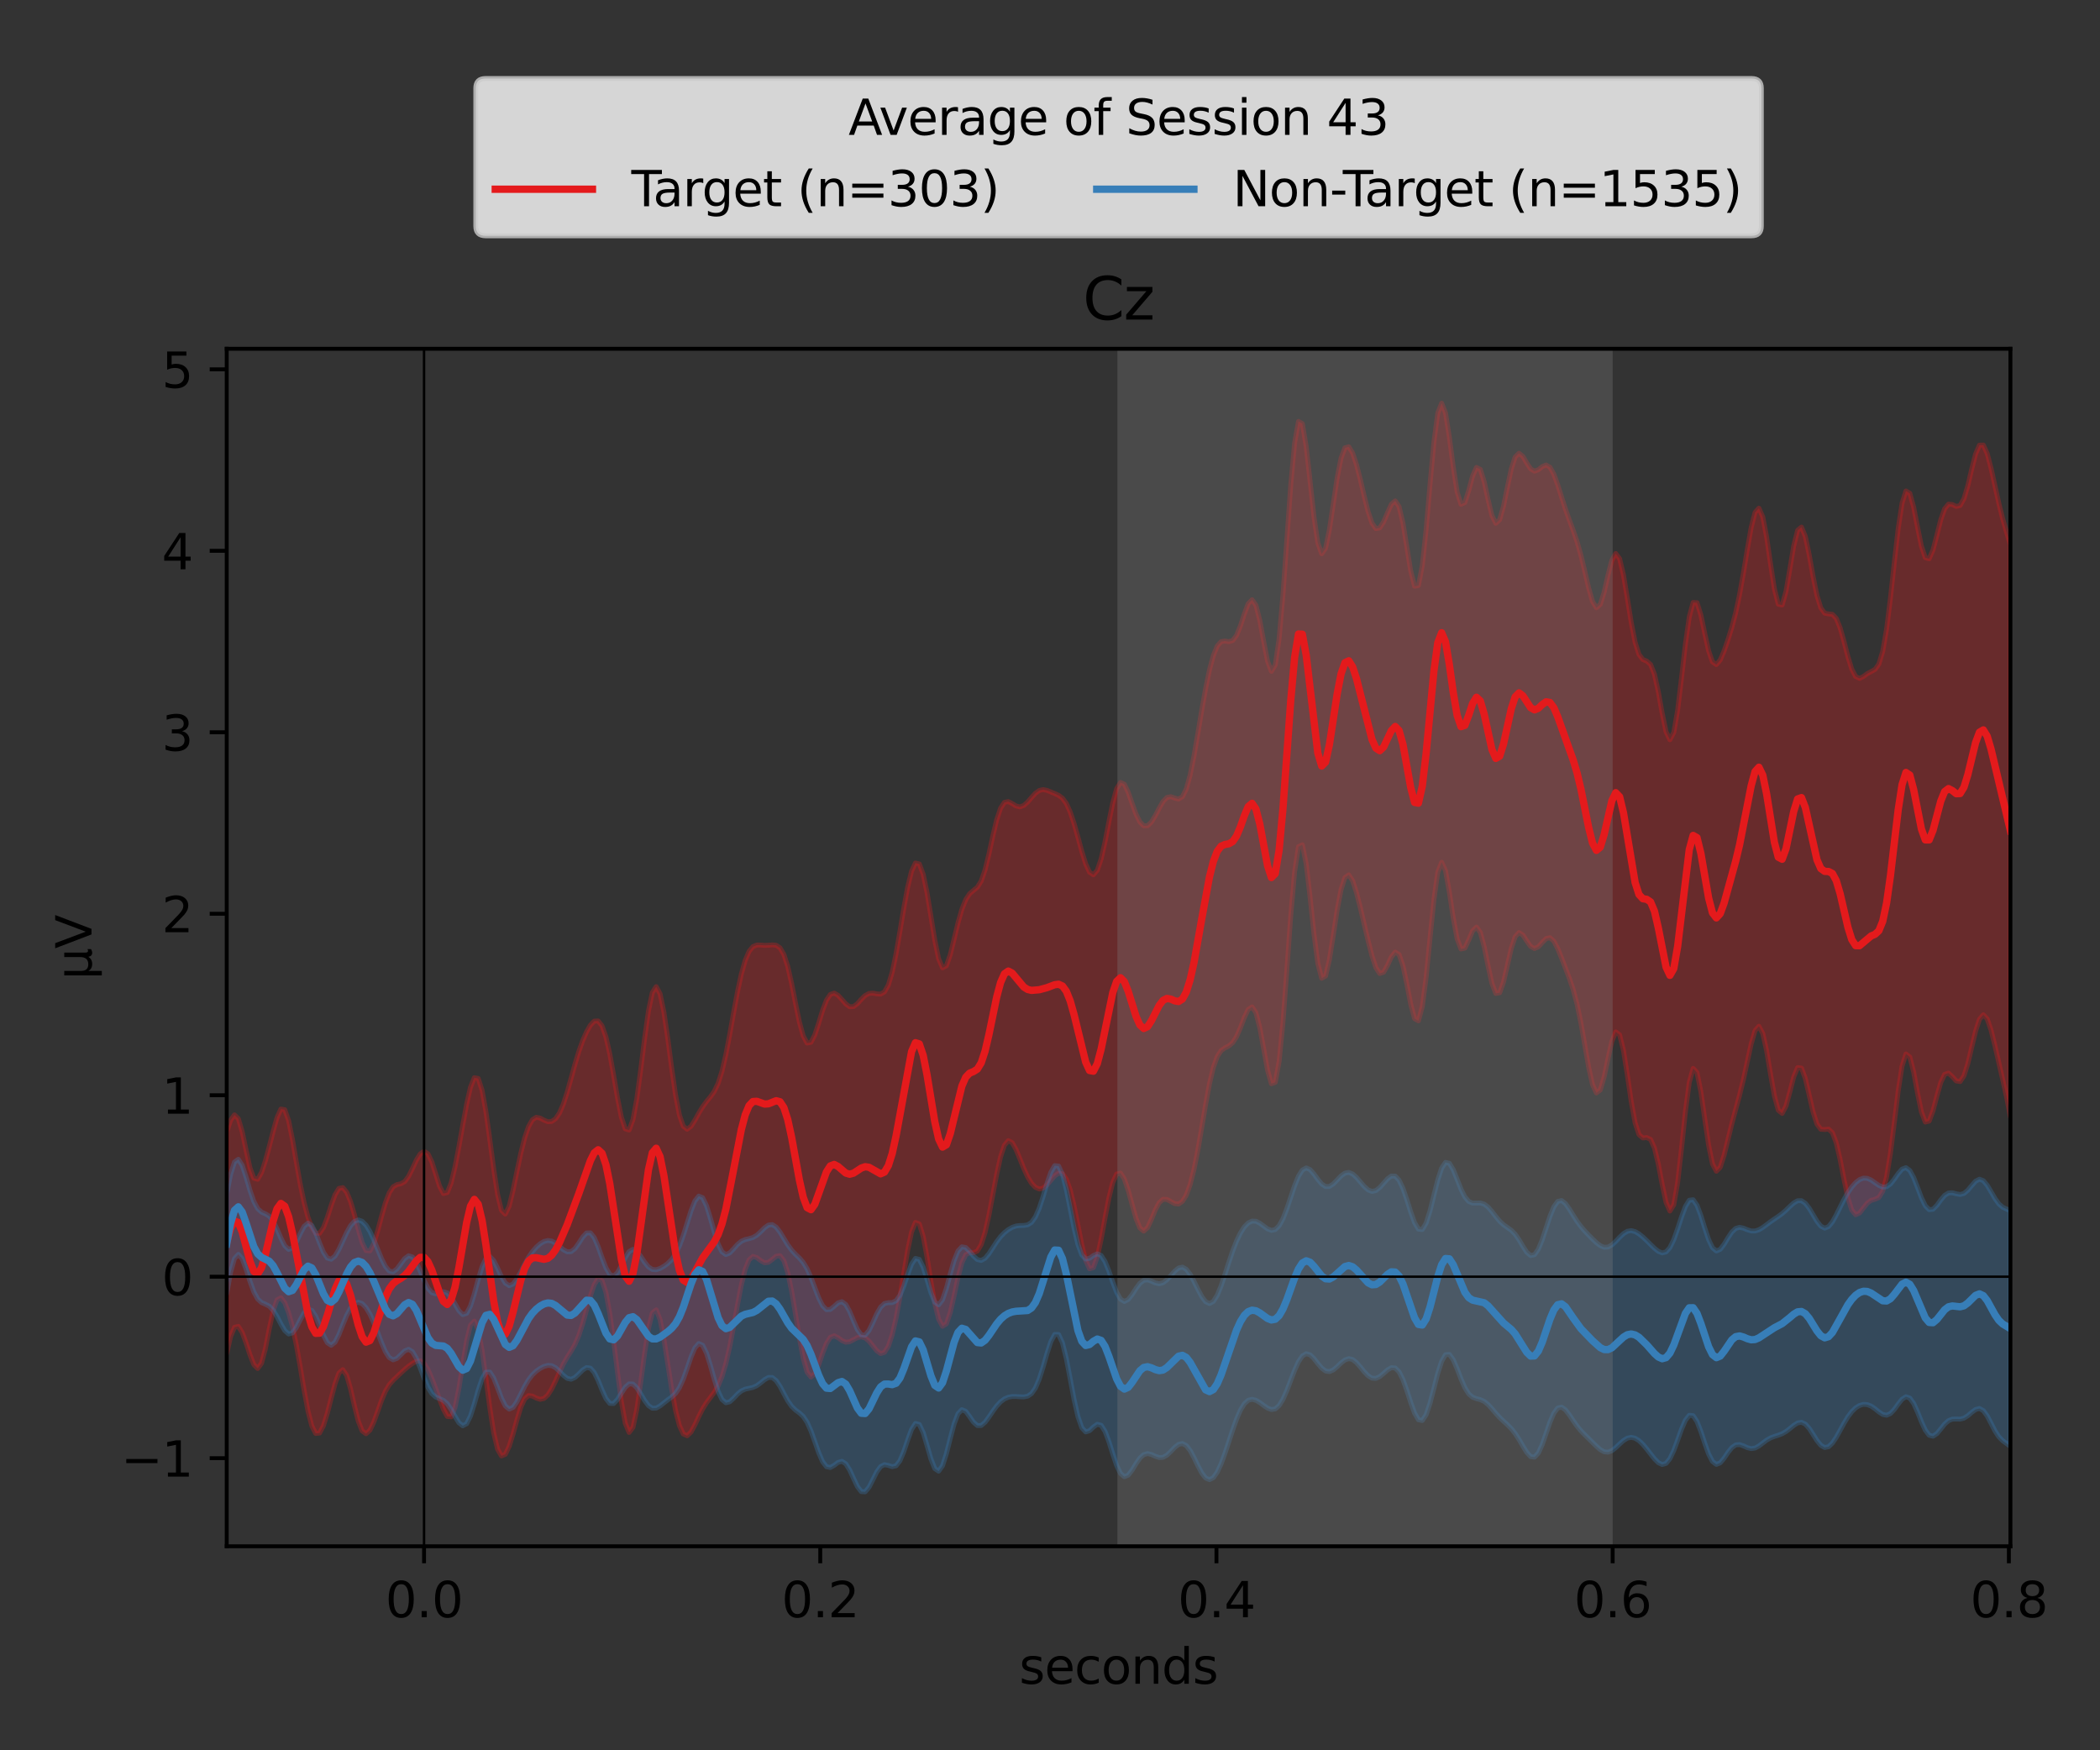 <?xml version="1.0" encoding="utf-8" standalone="no"?>
<!DOCTYPE svg PUBLIC "-//W3C//DTD SVG 1.1//EN"
  "http://www.w3.org/Graphics/SVG/1.1/DTD/svg11.dtd">
<svg xmlns:xlink="http://www.w3.org/1999/xlink" width="432pt" height="360pt" viewBox="0 0 432 360" xmlns="http://www.w3.org/2000/svg" version="1.1">
 <rect x="0" y="0" width="432" height="360" fill="#333333" stroke="none"/>
 <defs>
  <style type="text/css">*{stroke-linejoin: round; stroke-linecap: butt}</style>
 </defs>
 <g id="figure_1">
  <g id="patch_1">
   <path d="M 0 360 
L 432 360 
L 432 0 
L 0 0 
L 0 360 
z
" style="fill: none"/>
  </g>
  <g id="axes_1">
   <g id="patch_2">
    <path d="M 46.64 318.04 
L 413.57 318.04 
L 413.57 71.732 
L 46.64 71.732 
L 46.64 318.04 
z
" style="fill: none"/>
   </g>
   <g id="PolyCollection_1">
    <defs>
     <path id="m9afbe44b5c" d="M 46.64 -127.219 
L 46.64 -81.647 
L 47.436 -85.074 
L 48.232 -86.999 
L 49.028 -87.191 
L 49.824 -85.937 
L 50.62 -83.792 
L 51.416 -81.365 
L 52.212 -79.335 
L 53.008 -78.525 
L 53.804 -79.613 
L 54.599 -82.615 
L 55.395 -86.674 
L 56.191 -90.397 
L 56.987 -92.634 
L 57.783 -93.072 
L 58.579 -92.053 
L 59.375 -89.997 
L 60.171 -87.09 
L 60.967 -83.326 
L 61.763 -78.817 
L 62.559 -74.052 
L 63.355 -69.784 
L 64.151 -66.692 
L 64.947 -65.16 
L 65.743 -65.25 
L 66.539 -66.76 
L 67.335 -69.31 
L 68.131 -72.397 
L 68.926 -75.399 
L 69.722 -77.593 
L 70.518 -78.285 
L 71.314 -77.111 
L 72.11 -74.345 
L 72.906 -70.858 
L 73.702 -67.709 
L 74.498 -65.69 
L 75.294 -65.103 
L 76.09 -65.818 
L 76.886 -67.486 
L 77.682 -69.682 
L 78.478 -71.933 
L 79.274 -73.822 
L 80.07 -75.167 
L 80.866 -76.087 
L 81.662 -76.841 
L 82.458 -77.593 
L 83.253 -78.333 
L 84.049 -78.995 
L 84.845 -79.57 
L 85.641 -80.011 
L 86.437 -80.107 
L 87.233 -79.581 
L 88.029 -78.327 
L 88.825 -76.505 
L 89.621 -74.394 
L 90.417 -72.207 
L 91.213 -70.142 
L 92.009 -68.673 
L 92.805 -68.583 
L 93.601 -70.499 
L 94.397 -74.383 
L 95.193 -79.393 
L 95.989 -84.186 
L 96.785 -87.439 
L 97.58 -88.28 
L 98.376 -86.432 
L 99.172 -82.207 
L 99.968 -76.462 
L 100.764 -70.418 
L 101.56 -65.3 
L 102.356 -61.932 
L 103.152 -60.538 
L 103.948 -60.864 
L 104.744 -62.503 
L 105.54 -65.032 
L 106.336 -67.923 
L 107.132 -70.52 
L 107.928 -72.263 
L 108.724 -72.961 
L 109.52 -72.859 
L 110.316 -72.444 
L 111.112 -72.182 
L 111.907 -72.361 
L 112.703 -73.084 
L 113.499 -74.327 
L 114.295 -75.963 
L 115.091 -77.761 
L 115.887 -79.44 
L 116.683 -80.842 
L 117.479 -82.071 
L 118.275 -83.45 
L 119.071 -85.297 
L 119.867 -87.726 
L 120.663 -90.573 
L 121.459 -93.443 
L 122.255 -95.793 
L 123.051 -97.02 
L 123.847 -96.585 
L 124.643 -94.177 
L 125.439 -89.862 
L 126.234 -84.103 
L 127.03 -77.704 
L 127.826 -71.716 
L 128.622 -67.283 
L 129.418 -65.372 
L 130.214 -66.426 
L 131.01 -70.167 
L 131.806 -75.663 
L 132.602 -81.627 
L 133.398 -86.751 
L 134.194 -89.954 
L 134.99 -90.586 
L 135.786 -88.588 
L 136.582 -84.528 
L 137.378 -79.401 
L 138.174 -74.258 
L 138.97 -69.903 
L 139.766 -66.779 
L 140.561 -65.053 
L 141.357 -64.689 
L 142.153 -65.452 
L 142.949 -66.927 
L 143.745 -68.634 
L 144.541 -70.201 
L 145.337 -71.48 
L 146.133 -72.545 
L 146.929 -73.613 
L 147.725 -74.959 
L 148.521 -76.855 
L 149.317 -79.508 
L 150.113 -82.984 
L 150.909 -87.133 
L 151.705 -91.557 
L 152.501 -95.677 
L 153.297 -98.908 
L 154.093 -100.88 
L 154.888 -101.579 
L 155.684 -101.342 
L 156.48 -100.72 
L 157.276 -100.274 
L 158.072 -100.356 
L 158.868 -100.945 
L 159.664 -101.621 
L 160.46 -101.732 
L 161.256 -100.691 
L 162.052 -98.219 
L 162.848 -94.413 
L 163.644 -89.711 
L 164.44 -84.819 
L 165.236 -80.585 
L 166.032 -77.77 
L 166.828 -76.767 
L 167.624 -77.461 
L 168.42 -79.319 
L 169.215 -81.616 
L 170.011 -83.654 
L 170.807 -84.927 
L 171.603 -85.258 
L 172.399 -84.87 
L 173.195 -84.263 
L 173.991 -83.923 
L 174.787 -84.036 
L 175.583 -84.451 
L 176.379 -84.87 
L 177.175 -85.04 
L 177.971 -84.817 
L 178.767 -84.156 
L 179.563 -83.172 
L 180.359 -82.174 
L 181.155 -81.6 
L 181.951 -81.836 
L 182.747 -83.1 
L 183.542 -85.461 
L 184.338 -88.895 
L 185.134 -93.249 
L 185.93 -98.127 
L 186.726 -102.859 
L 187.522 -106.603 
L 188.318 -108.569 
L 189.114 -108.264 
L 189.91 -105.691 
L 190.706 -101.422 
L 191.502 -96.458 
L 192.298 -91.905 
L 193.094 -88.649 
L 193.89 -87.201 
L 194.686 -87.713 
L 195.482 -90.005 
L 196.278 -93.497 
L 197.074 -97.247 
L 197.869 -100.25 
L 198.665 -101.915 
L 199.461 -102.373 
L 200.257 -102.343 
L 201.053 -102.685 
L 201.849 -104.007 
L 202.645 -106.519 
L 203.441 -110.074 
L 204.237 -114.257 
L 205.033 -118.468 
L 205.829 -122.044 
L 206.625 -124.44 
L 207.421 -125.393 
L 208.217 -124.982 
L 209.013 -123.565 
L 209.809 -121.637 
L 210.605 -119.659 
L 211.401 -117.941 
L 212.196 -116.633 
L 212.992 -115.789 
L 213.788 -115.447 
L 214.584 -115.63 
L 215.38 -116.283 
L 216.176 -117.222 
L 216.972 -118.145 
L 217.768 -118.704 
L 218.564 -118.575 
L 219.36 -117.486 
L 220.156 -115.271 
L 220.952 -111.984 
L 221.748 -107.997 
L 222.544 -103.983 
L 223.34 -100.753 
L 224.136 -99.037 
L 224.932 -99.267 
L 225.728 -101.447 
L 226.523 -105.12 
L 227.319 -109.479 
L 228.115 -113.615 
L 228.911 -116.779 
L 229.707 -118.527 
L 230.503 -118.727 
L 231.299 -117.493 
L 232.095 -115.149 
L 232.891 -112.226 
L 233.687 -109.416 
L 234.483 -107.434 
L 235.279 -106.776 
L 236.075 -107.506 
L 236.871 -109.201 
L 237.667 -111.137 
L 238.463 -112.631 
L 239.259 -113.333 
L 240.055 -113.303 
L 240.851 -112.869 
L 241.646 -112.437 
L 242.442 -112.358 
L 243.238 -112.885 
L 244.034 -114.183 
L 244.83 -116.363 
L 245.626 -119.481 
L 246.422 -123.475 
L 247.218 -128.078 
L 248.014 -132.811 
L 248.81 -137.093 
L 249.606 -140.448 
L 250.402 -142.674 
L 251.198 -143.894 
L 251.994 -144.47 
L 252.79 -144.871 
L 253.586 -145.548 
L 254.382 -146.794 
L 255.178 -148.622 
L 255.973 -150.696 
L 256.769 -152.374 
L 257.565 -152.902 
L 258.361 -151.695 
L 259.157 -148.64 
L 259.953 -144.301 
L 260.749 -139.91 
L 261.545 -137.094 
L 262.341 -137.389 
L 263.137 -141.685 
L 263.933 -149.826 
L 264.729 -160.516 
L 265.525 -171.601 
L 266.321 -180.686 
L 267.117 -185.854 
L 267.913 -186.246 
L 268.709 -182.274 
L 269.505 -175.448 
L 270.3 -167.913 
L 271.096 -161.84 
L 271.892 -158.784 
L 272.688 -159.247 
L 273.484 -162.633 
L 274.28 -167.639 
L 275.076 -172.817 
L 275.872 -177.005 
L 276.668 -179.5 
L 277.464 -180.055 
L 278.26 -178.847 
L 279.056 -176.374 
L 279.852 -173.23 
L 280.648 -169.856 
L 281.444 -166.494 
L 282.24 -163.386 
L 283.036 -160.97 
L 283.832 -159.768 
L 284.627 -160.028 
L 285.423 -161.436 
L 286.219 -163.16 
L 287.015 -164.179 
L 287.811 -163.678 
L 288.607 -161.359 
L 289.403 -157.611 
L 290.199 -153.495 
L 290.995 -150.493 
L 291.791 -150.038 
L 292.587 -152.951 
L 293.383 -159.038 
L 294.179 -167.026 
L 294.975 -174.904 
L 295.771 -180.581 
L 296.567 -182.645 
L 297.363 -180.909 
L 298.159 -176.465 
L 298.954 -171.183 
L 299.75 -166.917 
L 300.546 -164.809 
L 301.342 -164.983 
L 302.138 -166.658 
L 302.934 -168.536 
L 303.73 -169.318 
L 304.526 -168.214 
L 305.322 -165.264 
L 306.118 -161.328 
L 306.914 -157.718 
L 307.71 -155.66 
L 308.506 -155.812 
L 309.302 -158.032 
L 310.098 -161.469 
L 310.894 -164.921 
L 311.69 -167.333 
L 312.486 -168.195 
L 313.281 -167.678 
L 314.077 -166.457 
L 314.873 -165.339 
L 315.669 -164.899 
L 316.465 -165.27 
L 317.261 -166.143 
L 318.057 -166.947 
L 318.853 -167.131 
L 319.649 -166.415 
L 320.445 -164.899 
L 321.241 -162.939 
L 322.037 -160.876 
L 322.833 -158.791 
L 323.629 -156.444 
L 324.425 -153.45 
L 325.221 -149.582 
L 326.017 -145.033 
L 326.813 -140.479 
L 327.608 -136.898 
L 328.404 -135.196 
L 329.2 -135.814 
L 329.996 -138.49 
L 330.792 -142.282 
L 331.588 -145.83 
L 332.384 -147.762 
L 333.18 -147.159 
L 333.976 -143.916 
L 334.772 -138.853 
L 335.568 -133.42 
L 336.364 -129.075 
L 337.16 -126.635 
L 337.956 -125.943 
L 338.752 -126.028 
L 339.548 -125.641 
L 340.344 -123.87 
L 341.14 -120.558 
L 341.935 -116.393 
L 342.731 -112.682 
L 343.527 -110.917 
L 344.323 -112.21 
L 345.119 -116.792 
L 345.915 -123.774 
L 346.711 -131.344 
L 347.507 -137.381 
L 348.303 -140.251 
L 349.099 -139.39 
L 349.895 -135.437 
L 350.691 -129.875 
L 351.487 -124.45 
L 352.283 -120.604 
L 353.079 -119.099 
L 353.875 -119.911 
L 354.671 -122.385 
L 355.467 -125.605 
L 356.262 -128.835 
L 357.058 -131.812 
L 357.854 -134.739 
L 358.65 -137.981 
L 359.446 -141.635 
L 360.242 -145.275 
L 361.038 -148.022 
L 361.834 -148.921 
L 362.63 -147.441 
L 363.426 -143.823 
L 364.222 -139.073 
L 365.018 -134.596 
L 365.814 -131.667 
L 366.61 -130.989 
L 367.406 -132.501 
L 368.202 -135.424 
L 368.998 -138.499 
L 369.794 -140.416 
L 370.589 -140.316 
L 371.385 -138.162 
L 372.181 -134.742 
L 372.977 -131.274 
L 373.773 -128.805 
L 374.569 -127.73 
L 375.365 -127.68 
L 376.161 -127.763 
L 376.957 -127.031 
L 377.753 -124.909 
L 378.549 -121.461 
L 379.345 -117.369 
L 380.141 -113.631 
L 380.937 -111.108 
L 381.733 -110.149 
L 382.529 -110.5 
L 383.325 -111.516 
L 384.121 -112.518 
L 384.916 -113.11 
L 385.712 -113.336 
L 386.508 -113.693 
L 387.304 -114.974 
L 388.1 -117.925 
L 388.896 -122.812 
L 389.692 -129.121 
L 390.488 -135.612 
L 391.284 -140.733 
L 392.08 -143.22 
L 392.876 -142.615 
L 393.672 -139.47 
L 394.468 -135.149 
L 395.264 -131.295 
L 396.06 -129.214 
L 396.856 -129.418 
L 397.652 -131.536 
L 398.448 -134.572 
L 399.243 -137.359 
L 400.039 -139.021 
L 400.835 -139.287 
L 401.631 -138.552 
L 402.427 -137.666 
L 403.223 -137.537 
L 404.019 -138.728 
L 404.815 -141.244 
L 405.611 -144.575 
L 406.407 -147.901 
L 407.203 -150.353 
L 407.999 -151.275 
L 408.795 -150.439 
L 409.591 -148.112 
L 410.387 -144.906 
L 411.183 -141.434 
L 411.979 -137.979 
L 412.775 -134.392 
L 413.57 -130.29 
L 413.57 -247.99 
L 413.57 -247.99 
L 412.775 -250.555 
L 411.979 -253.306 
L 411.183 -256.504 
L 410.387 -260.094 
L 409.591 -263.702 
L 408.795 -266.719 
L 407.999 -268.467 
L 407.203 -268.445 
L 406.407 -266.613 
L 405.611 -263.514 
L 404.815 -260.124 
L 404.019 -257.436 
L 403.223 -256.028 
L 402.427 -255.835 
L 401.631 -256.226 
L 400.835 -256.313 
L 400.039 -255.352 
L 399.243 -253.092 
L 398.448 -249.95 
L 397.652 -246.897 
L 396.856 -245.074 
L 396.06 -245.294 
L 395.264 -247.677 
L 394.468 -251.554 
L 393.672 -255.664 
L 392.876 -258.548 
L 392.08 -259.015 
L 391.284 -256.511 
L 390.488 -251.297 
L 389.692 -244.346 
L 388.896 -237.02 
L 388.1 -230.629 
L 387.304 -226.036 
L 386.508 -223.42 
L 385.712 -222.304 
L 384.916 -221.871 
L 384.121 -221.444 
L 383.325 -220.855 
L 382.529 -220.466 
L 381.733 -220.85 
L 380.937 -222.374 
L 380.141 -224.946 
L 379.345 -228.025 
L 378.549 -230.856 
L 377.753 -232.801 
L 376.957 -233.642 
L 376.161 -233.732 
L 375.365 -233.877 
L 374.569 -234.968 
L 373.773 -237.532 
L 372.977 -241.437 
L 372.181 -245.882 
L 371.385 -249.661 
L 370.589 -251.586 
L 369.794 -250.921 
L 368.998 -247.732 
L 368.202 -242.994 
L 367.406 -238.354 
L 366.61 -235.554 
L 365.814 -235.724 
L 365.018 -238.902 
L 364.222 -244.046 
L 363.426 -249.509 
L 362.63 -253.677 
L 361.834 -255.475 
L 361.038 -254.605 
L 360.242 -251.489 
L 359.446 -247.013 
L 358.65 -242.164 
L 357.854 -237.704 
L 357.058 -233.987 
L 356.262 -230.972 
L 355.467 -228.407 
L 354.671 -226.118 
L 353.875 -224.255 
L 353.079 -223.307 
L 352.283 -223.853 
L 351.487 -226.137 
L 350.691 -229.73 
L 349.895 -233.514 
L 349.099 -236.04 
L 348.303 -236.083 
L 347.507 -233.118 
L 346.711 -227.54 
L 345.915 -220.578 
L 345.119 -213.954 
L 344.323 -209.354 
L 343.527 -207.85 
L 342.731 -209.495 
L 341.935 -213.313 
L 341.14 -217.737 
L 340.344 -221.314 
L 339.548 -223.331 
L 338.752 -224.029 
L 337.956 -224.351 
L 337.16 -225.399 
L 336.364 -227.914 
L 335.568 -231.969 
L 334.772 -236.939 
L 333.976 -241.719 
L 333.18 -245.084 
L 332.384 -246.158 
L 331.588 -244.795 
L 330.792 -241.71 
L 329.996 -238.215 
L 329.2 -235.679 
L 328.404 -234.991 
L 327.608 -236.293 
L 326.813 -239.068 
L 326.017 -242.483 
L 325.221 -245.787 
L 324.425 -248.587 
L 323.629 -250.907 
L 322.833 -253.038 
L 322.037 -255.289 
L 321.241 -257.764 
L 320.445 -260.286 
L 319.649 -262.465 
L 318.853 -263.892 
L 318.057 -264.36 
L 317.261 -264.022 
L 316.465 -263.384 
L 315.669 -263.085 
L 314.873 -263.56 
L 314.077 -264.762 
L 313.281 -266.119 
L 312.486 -266.778 
L 311.69 -266.001 
L 310.894 -263.545 
L 310.098 -259.846 
L 309.302 -255.943 
L 308.506 -253.113 
L 307.71 -252.36 
L 306.914 -253.952 
L 306.118 -257.246 
L 305.322 -260.909 
L 304.526 -263.452 
L 303.73 -263.864 
L 302.934 -262.088 
L 302.138 -259.115 
L 301.342 -256.63 
L 300.546 -256.273 
L 299.75 -258.865 
L 298.954 -263.978 
L 298.159 -270.069 
L 297.363 -275.06 
L 296.567 -277.072 
L 295.771 -275.035 
L 294.975 -269.048 
L 294.179 -260.395 
L 293.383 -251.181 
L 292.587 -243.676 
L 291.791 -239.565 
L 290.995 -239.422 
L 290.199 -242.601 
L 289.403 -247.551 
L 288.607 -252.434 
L 287.811 -255.787 
L 287.015 -256.979 
L 286.219 -256.278 
L 285.423 -254.521 
L 284.627 -252.656 
L 283.832 -251.422 
L 283.036 -251.274 
L 282.24 -252.409 
L 281.444 -254.751 
L 280.648 -257.917 
L 279.852 -261.327 
L 279.056 -264.431 
L 278.26 -266.815 
L 277.464 -268.115 
L 276.668 -267.893 
L 275.872 -265.764 
L 275.076 -261.726 
L 274.28 -256.425 
L 273.484 -251.102 
L 272.688 -247.236 
L 271.892 -246.095 
L 271.096 -248.337 
L 270.3 -253.724 
L 269.505 -261.014 
L 268.709 -268.157 
L 267.913 -272.858 
L 267.117 -273.329 
L 266.321 -268.893 
L 265.525 -260.21 
L 264.729 -249.056 
L 263.933 -237.789 
L 263.137 -228.669 
L 262.341 -223.23 
L 261.545 -221.911 
L 260.749 -224.028 
L 259.953 -228.11 
L 259.157 -232.423 
L 258.361 -235.524 
L 257.565 -236.648 
L 256.769 -235.826 
L 255.973 -233.724 
L 255.178 -231.282 
L 254.382 -229.32 
L 253.586 -228.256 
L 252.79 -228.021 
L 251.994 -228.151 
L 251.198 -228.027 
L 250.402 -227.127 
L 249.606 -225.19 
L 248.81 -222.221 
L 248.014 -218.385 
L 247.218 -213.929 
L 246.422 -209.176 
L 245.626 -204.564 
L 244.83 -200.599 
L 244.034 -197.72 
L 243.238 -196.122 
L 242.442 -195.653 
L 241.646 -195.855 
L 240.851 -196.133 
L 240.055 -195.976 
L 239.259 -195.152 
L 238.463 -193.783 
L 237.667 -192.236 
L 236.871 -190.927 
L 236.075 -190.167 
L 235.279 -190.144 
L 234.483 -190.952 
L 233.687 -192.566 
L 232.891 -194.758 
L 232.095 -197.034 
L 231.299 -198.698 
L 230.503 -199.07 
L 229.707 -197.763 
L 228.911 -194.872 
L 228.115 -190.963 
L 227.319 -186.856 
L 226.523 -183.345 
L 225.728 -180.993 
L 224.932 -180.075 
L 224.136 -180.598 
L 223.34 -182.337 
L 222.544 -184.896 
L 221.748 -187.806 
L 220.952 -190.624 
L 220.156 -193.003 
L 219.36 -194.744 
L 218.564 -195.826 
L 217.768 -196.415 
L 216.972 -196.776 
L 216.176 -197.11 
L 215.38 -197.433 
L 214.584 -197.593 
L 213.788 -197.412 
L 212.992 -196.83 
L 212.196 -195.958 
L 211.401 -195.032 
L 210.605 -194.323 
L 209.809 -194.037 
L 209.013 -194.226 
L 208.217 -194.722 
L 207.421 -195.137 
L 206.625 -194.963 
L 205.829 -193.763 
L 205.033 -191.377 
L 204.237 -188.041 
L 203.441 -184.363 
L 202.645 -181.095 
L 201.849 -178.789 
L 201.053 -177.514 
L 200.257 -176.853 
L 199.461 -176.175 
L 198.665 -174.96 
L 197.869 -172.962 
L 197.074 -170.186 
L 196.278 -166.885 
L 195.482 -163.642 
L 194.686 -161.355 
L 193.89 -160.926 
L 193.094 -162.794 
L 192.298 -166.651 
L 191.502 -171.566 
L 190.706 -176.401 
L 189.91 -180.188 
L 189.114 -182.306 
L 188.318 -182.496 
L 187.522 -180.812 
L 186.726 -177.564 
L 185.93 -173.248 
L 185.134 -168.466 
L 184.338 -163.867 
L 183.542 -160.047 
L 182.747 -157.403 
L 181.951 -155.989 
L 181.155 -155.529 
L 180.359 -155.58 
L 179.563 -155.727 
L 178.767 -155.667 
L 177.971 -155.238 
L 177.175 -154.455 
L 176.379 -153.562 
L 175.583 -152.953 
L 174.787 -152.932 
L 173.991 -153.512 
L 173.195 -154.424 
L 172.399 -155.287 
L 171.603 -155.736 
L 170.807 -155.46 
L 170.011 -154.26 
L 169.215 -152.172 
L 168.42 -149.582 
L 167.624 -147.157 
L 166.828 -145.611 
L 166.032 -145.465 
L 165.236 -146.922 
L 164.44 -149.826 
L 163.644 -153.677 
L 162.848 -157.726 
L 162.052 -161.218 
L 161.256 -163.678 
L 160.46 -165.046 
L 159.664 -165.582 
L 158.868 -165.654 
L 158.072 -165.581 
L 157.276 -165.559 
L 156.48 -165.623 
L 155.684 -165.629 
L 154.888 -165.295 
L 154.093 -164.315 
L 153.297 -162.461 
L 152.501 -159.65 
L 151.705 -155.968 
L 150.909 -151.685 
L 150.113 -147.226 
L 149.317 -143.083 
L 148.521 -139.667 
L 147.725 -137.172 
L 146.929 -135.514 
L 146.133 -134.392 
L 145.337 -133.434 
L 144.541 -132.35 
L 143.745 -131.037 
L 142.949 -129.6 
L 142.153 -128.343 
L 141.357 -127.736 
L 140.561 -128.349 
L 139.766 -130.662 
L 138.97 -134.797 
L 138.174 -140.331 
L 137.378 -146.362 
L 136.582 -151.788 
L 135.786 -155.601 
L 134.99 -157.07 
L 134.194 -155.846 
L 133.398 -152.062 
L 132.602 -146.397 
L 131.806 -139.976 
L 131.01 -134.064 
L 130.214 -129.716 
L 129.418 -127.571 
L 128.622 -127.818 
L 127.826 -130.224 
L 127.03 -134.188 
L 126.234 -138.835 
L 125.439 -143.252 
L 124.643 -146.748 
L 123.847 -149.001 
L 123.051 -150.012 
L 122.255 -149.974 
L 121.459 -149.145 
L 120.663 -147.76 
L 119.867 -145.946 
L 119.071 -143.721 
L 118.275 -141.095 
L 117.479 -138.207 
L 116.683 -135.359 
L 115.887 -132.906 
L 115.091 -131.076 
L 114.295 -129.906 
L 113.499 -129.334 
L 112.703 -129.281 
L 111.907 -129.605 
L 111.112 -130.037 
L 110.316 -130.191 
L 109.52 -129.684 
L 108.724 -128.279 
L 107.928 -125.939 
L 107.132 -122.783 
L 106.336 -119.048 
L 105.54 -115.173 
L 104.744 -111.921 
L 103.948 -110.282 
L 103.152 -111.052 
L 102.356 -114.359 
L 101.56 -119.57 
L 100.764 -125.608 
L 99.968 -131.324 
L 99.172 -135.744 
L 98.376 -138.184 
L 97.58 -138.341 
L 96.785 -136.378 
L 95.989 -132.875 
L 95.193 -128.576 
L 94.397 -124.119 
L 93.601 -119.996 
L 92.805 -116.683 
L 92.009 -114.713 
L 91.213 -114.514 
L 90.417 -116.038 
L 89.621 -118.564 
L 88.825 -121.048 
L 88.029 -122.692 
L 87.233 -123.199 
L 86.437 -122.66 
L 85.641 -121.349 
L 84.845 -119.648 
L 84.049 -118.039 
L 83.253 -116.961 
L 82.458 -116.519 
L 81.662 -116.357 
L 80.866 -115.888 
L 80.07 -114.661 
L 79.274 -112.561 
L 78.478 -109.793 
L 77.682 -106.804 
L 76.886 -104.213 
L 76.09 -102.71 
L 75.294 -102.785 
L 74.498 -104.439 
L 73.702 -107.16 
L 72.906 -110.193 
L 72.11 -112.872 
L 71.314 -114.786 
L 70.518 -115.73 
L 69.722 -115.565 
L 68.926 -114.267 
L 68.131 -112.092 
L 67.335 -109.61 
L 66.539 -107.508 
L 65.743 -106.336 
L 64.947 -106.344 
L 64.151 -107.505 
L 63.355 -109.655 
L 62.559 -112.657 
L 61.763 -116.458 
L 60.967 -120.93 
L 60.171 -125.58 
L 59.375 -129.501 
L 58.579 -131.759 
L 57.783 -131.884 
L 56.987 -130.128 
L 56.191 -127.295 
L 55.395 -124.195 
L 54.599 -121.272 
L 53.804 -118.848 
L 53.008 -117.438 
L 52.212 -117.669 
L 51.416 -119.836 
L 50.62 -123.436 
L 49.824 -127.236 
L 49.028 -129.915 
L 48.232 -130.691 
L 47.436 -129.568 
L 46.64 -127.219 
z
" style="stroke: #e41a1c; stroke-opacity: 0.3"/>
    </defs>
    <g clip-path="url(#p84284dd604)">
     <use xlink:href="#m9afbe44b5c" x="0" y="360" style="fill: #e41a1c; fill-opacity: 0.3; stroke: #e41a1c; stroke-opacity: 0.3"/>
    </g>
   </g>
   <g id="PolyCollection_2">
    <defs>
     <path id="mcfcf7429f5" d="M 46.64 -114.436 
L 46.64 -93.915 
L 47.436 -98.293 
L 48.232 -101.119 
L 49.028 -101.999 
L 49.824 -101.092 
L 50.62 -98.988 
L 51.416 -96.481 
L 52.212 -94.288 
L 53.008 -92.823 
L 53.804 -92.089 
L 54.599 -91.749 
L 55.395 -91.341 
L 56.191 -90.519 
L 56.987 -89.218 
L 57.783 -87.674 
L 58.579 -86.323 
L 59.375 -85.625 
L 60.171 -85.859 
L 60.967 -86.969 
L 61.763 -88.542 
L 62.559 -89.976 
L 63.355 -90.72 
L 64.151 -90.475 
L 64.947 -89.258 
L 65.743 -87.375 
L 66.539 -85.356 
L 67.335 -83.827 
L 68.131 -83.298 
L 68.926 -83.935 
L 69.722 -85.504 
L 70.518 -87.51 
L 71.314 -89.439 
L 72.11 -90.94 
L 72.906 -91.858 
L 73.702 -92.161 
L 74.498 -91.873 
L 75.294 -91.041 
L 76.09 -89.721 
L 76.886 -87.984 
L 77.682 -85.952 
L 78.478 -83.852 
L 79.274 -82.013 
L 80.07 -80.768 
L 80.866 -80.311 
L 81.662 -80.604 
L 82.458 -81.365 
L 83.253 -82.145 
L 84.049 -82.467 
L 84.845 -81.989 
L 85.641 -80.645 
L 86.437 -78.676 
L 87.233 -76.528 
L 88.029 -74.664 
L 88.825 -73.372 
L 89.621 -72.672 
L 90.417 -72.329 
L 91.213 -71.975 
L 92.009 -71.28 
L 92.805 -70.122 
L 93.601 -68.678 
L 94.397 -67.377 
L 95.193 -66.739 
L 95.989 -67.164 
L 96.785 -68.756 
L 97.58 -71.245 
L 98.376 -74.047 
L 99.172 -76.434 
L 99.968 -77.782 
L 100.764 -77.785 
L 101.56 -76.551 
L 102.356 -74.548 
L 103.152 -72.433 
L 103.948 -70.837 
L 104.744 -70.172 
L 105.54 -70.526 
L 106.336 -71.684 
L 107.132 -73.255 
L 107.928 -74.844 
L 108.724 -76.194 
L 109.52 -77.227 
L 110.316 -77.983 
L 111.112 -78.543 
L 111.907 -78.95 
L 112.703 -79.168 
L 113.499 -79.107 
L 114.295 -78.69 
L 115.091 -77.961 
L 115.887 -77.127 
L 116.683 -76.495 
L 117.479 -76.318 
L 118.275 -76.67 
L 119.071 -77.404 
L 119.867 -78.21 
L 120.663 -78.719 
L 121.459 -78.6 
L 122.255 -77.682 
L 123.051 -76.055 
L 123.847 -74.095 
L 124.643 -72.356 
L 125.439 -71.349 
L 126.234 -71.321 
L 127.03 -72.155 
L 127.826 -73.442 
L 128.622 -74.662 
L 129.418 -75.367 
L 130.214 -75.321 
L 131.01 -74.547 
L 131.806 -73.298 
L 132.602 -71.957 
L 133.398 -70.895 
L 134.194 -70.353 
L 134.99 -70.378 
L 135.786 -70.828 
L 136.582 -71.462 
L 137.378 -72.082 
L 138.174 -72.669 
L 138.97 -73.41 
L 139.766 -74.578 
L 140.561 -76.329 
L 141.357 -78.556 
L 142.153 -80.878 
L 142.949 -82.752 
L 143.745 -83.665 
L 144.541 -83.306 
L 145.337 -81.686 
L 146.133 -79.16 
L 146.929 -76.326 
L 147.725 -73.829 
L 148.521 -72.151 
L 149.317 -71.475 
L 150.113 -71.672 
L 150.909 -72.399 
L 151.705 -73.249 
L 152.501 -73.914 
L 153.297 -74.283 
L 154.093 -74.452 
L 154.888 -74.629 
L 155.684 -74.992 
L 156.48 -75.572 
L 157.276 -76.223 
L 158.072 -76.681 
L 158.868 -76.673 
L 159.664 -76.049 
L 160.46 -74.858 
L 161.256 -73.355 
L 162.052 -71.893 
L 162.848 -70.747 
L 163.644 -69.978 
L 164.44 -69.397 
L 165.236 -68.664 
L 166.032 -67.467 
L 166.828 -65.683 
L 167.624 -63.467 
L 168.42 -61.206 
L 169.215 -59.374 
L 170.011 -58.329 
L 170.807 -58.155 
L 171.603 -58.607 
L 172.399 -59.207 
L 173.195 -59.434 
L 173.991 -58.932 
L 174.787 -57.659 
L 175.583 -55.917 
L 176.379 -54.244 
L 177.175 -53.204 
L 177.971 -53.156 
L 178.767 -54.096 
L 179.563 -55.65 
L 180.359 -57.243 
L 181.155 -58.353 
L 181.951 -58.748 
L 182.747 -58.587 
L 183.542 -58.33 
L 184.338 -58.527 
L 185.134 -59.558 
L 185.93 -61.45 
L 186.726 -63.822 
L 187.522 -65.992 
L 188.318 -67.225 
L 189.114 -67.021 
L 189.91 -65.35 
L 190.706 -62.703 
L 191.502 -59.93 
L 192.298 -57.945 
L 193.094 -57.409 
L 193.89 -58.525 
L 194.686 -60.998 
L 195.482 -64.144 
L 196.278 -67.126 
L 197.074 -69.223 
L 197.869 -70.06 
L 198.665 -69.714 
L 199.461 -68.646 
L 200.257 -67.491 
L 201.053 -66.788 
L 201.849 -66.799 
L 202.645 -67.469 
L 203.441 -68.543 
L 204.237 -69.727 
L 205.033 -70.806 
L 205.829 -71.668 
L 206.625 -72.27 
L 207.421 -72.618 
L 208.217 -72.757 
L 209.013 -72.76 
L 209.809 -72.704 
L 210.605 -72.682 
L 211.401 -72.831 
L 212.196 -73.356 
L 212.992 -74.485 
L 213.788 -76.344 
L 214.584 -78.839 
L 215.38 -81.604 
L 216.176 -84.054 
L 216.972 -85.537 
L 217.768 -85.523 
L 218.564 -83.794 
L 219.36 -80.552 
L 220.156 -76.396 
L 220.952 -72.152 
L 221.748 -68.622 
L 222.544 -66.351 
L 223.34 -65.481 
L 224.136 -65.73 
L 224.932 -66.493 
L 225.728 -67.057 
L 226.523 -66.844 
L 227.319 -65.607 
L 228.115 -63.495 
L 228.911 -60.964 
L 229.707 -58.603 
L 230.503 -56.937 
L 231.299 -56.269 
L 232.095 -56.593 
L 232.891 -57.626 
L 233.687 -58.932 
L 234.483 -60.087 
L 235.279 -60.812 
L 236.075 -61.028 
L 236.871 -60.838 
L 237.667 -60.473 
L 238.463 -60.205 
L 239.259 -60.254 
L 240.055 -60.701 
L 240.851 -61.454 
L 241.646 -62.286 
L 242.442 -62.916 
L 243.238 -63.096 
L 244.034 -62.679 
L 244.83 -61.659 
L 245.626 -60.183 
L 246.422 -58.528 
L 247.218 -57.032 
L 248.014 -56.006 
L 248.81 -55.661 
L 249.606 -56.073 
L 250.402 -57.201 
L 251.198 -58.925 
L 251.994 -61.083 
L 252.79 -63.48 
L 253.586 -65.902 
L 254.382 -68.128 
L 255.178 -69.959 
L 255.973 -71.259 
L 256.769 -71.987 
L 257.565 -72.193 
L 258.361 -71.99 
L 259.157 -71.518 
L 259.953 -70.925 
L 260.749 -70.382 
L 261.545 -70.08 
L 262.341 -70.209 
L 263.137 -70.906 
L 263.933 -72.204 
L 264.729 -74.003 
L 265.525 -76.086 
L 266.321 -78.16 
L 267.117 -79.918 
L 267.913 -81.102 
L 268.709 -81.57 
L 269.505 -81.335 
L 270.3 -80.568 
L 271.096 -79.553 
L 271.892 -78.612 
L 272.688 -78.01 
L 273.484 -77.886 
L 274.28 -78.229 
L 275.076 -78.896 
L 275.872 -79.664 
L 276.668 -80.285 
L 277.464 -80.554 
L 278.26 -80.364 
L 279.056 -79.738 
L 279.852 -78.825 
L 280.648 -77.845 
L 281.444 -77.024 
L 282.24 -76.54 
L 283.036 -76.487 
L 283.832 -76.855 
L 284.627 -77.513 
L 285.423 -78.225 
L 286.219 -78.694 
L 287.015 -78.63 
L 287.811 -77.829 
L 288.607 -76.243 
L 289.403 -74.03 
L 290.199 -71.562 
L 290.995 -69.365 
L 291.791 -67.985 
L 292.587 -67.826 
L 293.383 -69.023 
L 294.179 -71.388 
L 294.975 -74.441 
L 295.771 -77.533 
L 296.567 -80.005 
L 297.363 -81.366 
L 298.159 -81.424 
L 298.954 -80.322 
L 299.75 -78.469 
L 300.546 -76.395 
L 301.342 -74.579 
L 302.138 -73.308 
L 302.934 -72.618 
L 303.73 -72.322 
L 304.526 -72.123 
L 305.322 -71.759 
L 306.118 -71.115 
L 306.914 -70.245 
L 307.71 -69.306 
L 308.506 -68.437 
L 309.302 -67.679 
L 310.098 -66.961 
L 310.894 -66.156 
L 311.69 -65.156 
L 312.486 -63.931 
L 313.281 -62.564 
L 314.077 -61.278 
L 314.873 -60.405 
L 315.669 -60.292 
L 316.465 -61.142 
L 317.261 -62.885 
L 318.057 -65.171 
L 318.853 -67.486 
L 319.649 -69.336 
L 320.445 -70.397 
L 321.241 -70.581 
L 322.037 -70.02 
L 322.833 -68.988 
L 323.629 -67.793 
L 324.425 -66.666 
L 325.221 -65.707 
L 326.017 -64.884 
L 326.813 -64.109 
L 327.608 -63.318 
L 328.404 -62.528 
L 329.2 -61.838 
L 329.996 -61.394 
L 330.792 -61.312 
L 331.588 -61.623 
L 332.384 -62.243 
L 333.18 -63.005 
L 333.976 -63.711 
L 334.772 -64.199 
L 335.568 -64.368 
L 336.364 -64.188 
L 337.16 -63.686 
L 337.956 -62.925 
L 338.752 -61.983 
L 339.548 -60.951 
L 340.344 -59.952 
L 341.14 -59.156 
L 341.935 -58.774 
L 342.731 -59.009 
L 343.527 -59.982 
L 344.323 -61.656 
L 345.119 -63.804 
L 345.915 -66.038 
L 346.711 -67.883 
L 347.507 -68.901 
L 348.303 -68.816 
L 349.099 -67.615 
L 349.895 -65.566 
L 350.691 -63.153 
L 351.487 -60.938 
L 352.283 -59.401 
L 353.079 -58.802 
L 353.875 -59.119 
L 354.671 -60.074 
L 355.467 -61.251 
L 356.262 -62.248 
L 357.058 -62.807 
L 357.854 -62.881 
L 358.65 -62.609 
L 359.446 -62.245 
L 360.242 -62.044 
L 361.038 -62.161 
L 361.834 -62.592 
L 362.63 -63.198 
L 363.426 -63.793 
L 364.222 -64.249 
L 365.018 -64.554 
L 365.814 -64.798 
L 366.61 -65.104 
L 367.406 -65.562 
L 368.202 -66.169 
L 368.998 -66.821 
L 369.794 -67.325 
L 370.589 -67.465 
L 371.385 -67.09 
L 372.181 -66.202 
L 372.977 -64.975 
L 373.773 -63.711 
L 374.569 -62.73 
L 375.365 -62.271 
L 376.161 -62.438 
L 376.957 -63.193 
L 377.753 -64.388 
L 378.549 -65.82 
L 379.345 -67.275 
L 380.141 -68.586 
L 380.937 -69.648 
L 381.733 -70.425 
L 382.529 -70.923 
L 383.325 -71.15 
L 384.121 -71.106 
L 384.916 -70.791 
L 385.712 -70.246 
L 386.508 -69.602 
L 387.304 -69.077 
L 388.1 -68.913 
L 388.896 -69.263 
L 389.692 -70.106 
L 390.488 -71.213 
L 391.284 -72.213 
L 392.08 -72.715 
L 392.876 -72.441 
L 393.672 -71.329 
L 394.468 -69.573 
L 395.264 -67.584 
L 396.06 -65.857 
L 396.856 -64.803 
L 397.652 -64.596 
L 398.448 -65.131 
L 399.243 -66.091 
L 400.039 -67.086 
L 400.835 -67.801 
L 401.631 -68.113 
L 402.427 -68.129 
L 403.223 -68.111 
L 404.019 -68.311 
L 404.815 -68.816 
L 405.611 -69.501 
L 406.407 -70.096 
L 407.203 -70.294 
L 407.999 -69.865 
L 408.795 -68.775 
L 409.591 -67.251 
L 410.387 -65.703 
L 411.183 -64.484 
L 411.979 -63.676 
L 412.775 -63.103 
L 413.57 -62.511 
L 413.57 -110.941 
L 413.57 -110.941 
L 412.775 -111.333 
L 411.979 -111.696 
L 411.183 -112.389 
L 410.387 -113.504 
L 409.591 -114.878 
L 408.795 -116.212 
L 407.999 -117.164 
L 407.203 -117.462 
L 406.407 -117.049 
L 405.611 -116.156 
L 404.815 -115.192 
L 404.019 -114.529 
L 403.223 -114.318 
L 402.427 -114.459 
L 401.631 -114.671 
L 400.835 -114.633 
L 400.039 -114.129 
L 399.243 -113.184 
L 398.448 -112.086 
L 397.652 -111.282 
L 396.856 -111.189 
L 396.06 -112.01 
L 395.264 -113.655 
L 394.468 -115.754 
L 393.672 -117.785 
L 392.876 -119.246 
L 392.08 -119.834 
L 391.284 -119.539 
L 390.488 -118.616 
L 389.692 -117.468 
L 388.896 -116.479 
L 388.1 -115.908 
L 387.304 -115.834 
L 386.508 -116.172 
L 385.712 -116.732 
L 384.916 -117.287 
L 384.121 -117.642 
L 383.325 -117.679 
L 382.529 -117.372 
L 381.733 -116.751 
L 380.937 -115.853 
L 380.141 -114.701 
L 379.345 -113.31 
L 378.549 -111.736 
L 377.753 -110.12 
L 376.957 -108.689 
L 376.161 -107.711 
L 375.365 -107.396 
L 374.569 -107.805 
L 373.773 -108.814 
L 372.977 -110.151 
L 372.181 -111.481 
L 371.385 -112.508 
L 370.589 -113.041 
L 369.794 -113.033 
L 368.998 -112.575 
L 368.202 -111.858 
L 367.406 -111.084 
L 366.61 -110.391 
L 365.814 -109.806 
L 365.018 -109.272 
L 364.222 -108.717 
L 363.426 -108.121 
L 362.63 -107.534 
L 361.834 -107.06 
L 361.038 -106.802 
L 360.242 -106.817 
L 359.446 -107.066 
L 358.65 -107.395 
L 357.854 -107.564 
L 357.058 -107.336 
L 356.262 -106.59 
L 355.467 -105.405 
L 354.671 -104.075 
L 353.875 -103.03 
L 353.079 -102.7 
L 352.283 -103.366 
L 351.487 -105.038 
L 350.691 -107.424 
L 349.895 -109.987 
L 349.099 -112.1 
L 348.303 -113.238 
L 347.507 -113.131 
L 346.711 -111.839 
L 345.915 -109.713 
L 345.119 -107.272 
L 344.323 -105.042 
L 343.527 -103.399 
L 342.731 -102.501 
L 341.935 -102.301 
L 341.14 -102.622 
L 340.344 -103.259 
L 339.548 -104.035 
L 338.752 -104.833 
L 337.956 -105.58 
L 337.16 -106.22 
L 336.364 -106.684 
L 335.568 -106.886 
L 334.772 -106.751 
L 333.976 -106.266 
L 333.18 -105.514 
L 332.384 -104.667 
L 331.588 -103.936 
L 330.792 -103.502 
L 329.996 -103.458 
L 329.2 -103.791 
L 328.404 -104.402 
L 327.608 -105.157 
L 326.813 -105.962 
L 326.017 -106.798 
L 325.221 -107.719 
L 324.425 -108.794 
L 323.629 -110.034 
L 322.833 -111.332 
L 322.037 -112.451 
L 321.241 -113.068 
L 320.445 -112.889 
L 319.649 -111.779 
L 318.853 -109.846 
L 318.057 -107.433 
L 317.261 -105.017 
L 316.465 -103.067 
L 315.669 -101.933 
L 314.873 -101.755 
L 314.077 -102.434 
L 313.281 -103.655 
L 312.486 -105.008 
L 311.69 -106.15 
L 310.894 -106.954 
L 310.098 -107.524 
L 309.302 -108.086 
L 308.506 -108.827 
L 307.71 -109.781 
L 306.914 -110.818 
L 306.118 -111.731 
L 305.322 -112.336 
L 304.526 -112.574 
L 303.73 -112.556 
L 302.934 -112.55 
L 302.138 -112.886 
L 301.342 -113.828 
L 300.546 -115.425 
L 299.75 -117.447 
L 298.954 -119.414 
L 298.159 -120.738 
L 297.363 -120.922 
L 296.567 -119.738 
L 295.771 -117.325 
L 294.975 -114.167 
L 294.179 -110.965 
L 293.383 -108.435 
L 292.587 -107.108 
L 291.791 -107.19 
L 290.995 -108.542 
L 290.199 -110.754 
L 289.403 -113.281 
L 288.607 -115.585 
L 287.811 -117.257 
L 287.015 -118.093 
L 286.219 -118.117 
L 285.423 -117.529 
L 284.627 -116.632 
L 283.832 -115.743 
L 283.036 -115.126 
L 282.24 -114.948 
L 281.444 -115.254 
L 280.648 -115.961 
L 279.852 -116.891 
L 279.056 -117.821 
L 278.26 -118.532 
L 277.464 -118.856 
L 276.668 -118.71 
L 275.872 -118.136 
L 275.076 -117.306 
L 274.28 -116.489 
L 273.484 -115.969 
L 272.688 -115.949 
L 271.892 -116.479 
L 271.096 -117.432 
L 270.3 -118.534 
L 269.505 -119.431 
L 268.709 -119.782 
L 267.913 -119.353 
L 267.117 -118.089 
L 266.321 -116.129 
L 265.525 -113.776 
L 264.729 -111.404 
L 263.933 -109.364 
L 263.137 -107.896 
L 262.341 -107.1 
L 261.545 -106.933 
L 260.749 -107.248 
L 259.953 -107.824 
L 259.157 -108.419 
L 258.361 -108.811 
L 257.565 -108.849 
L 256.769 -108.462 
L 255.973 -107.642 
L 255.178 -106.403 
L 254.382 -104.755 
L 253.586 -102.72 
L 252.79 -100.376 
L 251.994 -97.892 
L 251.198 -95.528 
L 250.402 -93.583 
L 249.606 -92.32 
L 248.81 -91.883 
L 248.014 -92.268 
L 247.218 -93.328 
L 246.422 -94.82 
L 245.626 -96.446 
L 244.83 -97.906 
L 244.034 -98.937 
L 243.238 -99.374 
L 242.442 -99.194 
L 241.646 -98.53 
L 240.851 -97.625 
L 240.055 -96.758 
L 239.259 -96.162 
L 238.463 -95.96 
L 237.667 -96.128 
L 236.871 -96.488 
L 236.075 -96.759 
L 235.279 -96.66 
L 234.483 -96.045 
L 233.687 -94.978 
L 232.891 -93.735 
L 232.095 -92.714 
L 231.299 -92.313 
L 230.503 -92.798 
L 229.707 -94.201 
L 228.911 -96.28 
L 228.115 -98.571 
L 227.319 -100.54 
L 226.523 -101.769 
L 225.728 -102.112 
L 224.932 -101.758 
L 224.136 -101.187 
L 223.34 -101.034 
L 222.544 -101.878 
L 221.748 -104.023 
L 220.952 -107.364 
L 220.156 -111.392 
L 219.36 -115.349 
L 218.564 -118.463 
L 217.768 -120.168 
L 216.972 -120.249 
L 216.176 -118.884 
L 215.38 -116.566 
L 214.584 -113.918 
L 213.788 -111.506 
L 212.992 -109.688 
L 212.196 -108.577 
L 211.401 -108.074 
L 210.605 -107.947 
L 209.809 -107.933 
L 209.013 -107.832 
L 208.217 -107.554 
L 207.421 -107.096 
L 206.625 -106.469 
L 205.829 -105.648 
L 205.033 -104.601 
L 204.237 -103.374 
L 203.441 -102.148 
L 202.645 -101.193 
L 201.849 -100.753 
L 201.053 -100.936 
L 200.257 -101.654 
L 199.461 -102.621 
L 198.665 -103.408 
L 197.869 -103.551 
L 197.074 -102.693 
L 196.278 -100.742 
L 195.482 -97.975 
L 194.686 -95.018 
L 193.89 -92.669 
L 193.094 -91.619 
L 192.298 -92.176 
L 191.502 -94.131 
L 190.706 -96.821 
L 189.91 -99.366 
L 189.114 -100.966 
L 188.318 -101.166 
L 187.522 -99.98 
L 186.726 -97.859 
L 185.93 -95.502 
L 185.134 -93.574 
L 184.338 -92.449 
L 183.542 -92.08 
L 182.747 -92.07 
L 181.951 -91.893 
L 181.155 -91.149 
L 180.359 -89.758 
L 179.563 -87.986 
L 178.767 -86.345 
L 177.971 -85.377 
L 177.175 -85.438 
L 176.379 -86.544 
L 175.583 -88.348 
L 174.787 -90.261 
L 173.991 -91.69 
L 173.195 -92.273 
L 172.399 -92.022 
L 171.603 -91.304 
L 170.807 -90.672 
L 170.011 -90.632 
L 169.215 -91.444 
L 168.42 -93.051 
L 167.624 -95.128 
L 166.828 -97.241 
L 166.032 -99.029 
L 165.236 -100.34 
L 164.44 -101.257 
L 163.644 -102.016 
L 162.848 -102.872 
L 162.052 -103.968 
L 161.256 -105.27 
L 160.46 -106.578 
L 159.664 -107.61 
L 158.868 -108.124 
L 158.072 -108.031 
L 157.276 -107.448 
L 156.48 -106.65 
L 155.684 -105.932 
L 154.888 -105.468 
L 154.093 -105.235 
L 153.297 -105.054 
L 152.501 -104.696 
L 151.705 -104.03 
L 150.909 -103.128 
L 150.113 -102.292 
L 149.317 -101.958 
L 148.521 -102.521 
L 147.725 -104.135 
L 146.929 -106.615 
L 146.133 -109.464 
L 145.337 -112.019 
L 144.541 -113.656 
L 143.745 -113.987 
L 142.949 -112.982 
L 142.153 -110.956 
L 141.357 -108.424 
L 140.561 -105.901 
L 139.766 -103.744 
L 138.97 -102.099 
L 138.174 -100.939 
L 137.378 -100.138 
L 136.582 -99.554 
L 135.786 -99.106 
L 134.99 -98.837 
L 134.194 -98.892 
L 133.398 -99.412 
L 132.602 -100.391 
L 131.806 -101.597 
L 131.01 -102.62 
L 130.214 -103.031 
L 129.418 -102.578 
L 128.622 -101.328 
L 127.826 -99.681 
L 127.03 -98.228 
L 126.234 -97.522 
L 125.439 -97.871 
L 124.643 -99.249 
L 123.847 -101.326 
L 123.051 -103.576 
L 122.255 -105.426 
L 121.459 -106.427 
L 120.663 -106.408 
L 119.867 -105.55 
L 119.071 -104.303 
L 118.275 -103.185 
L 117.479 -102.561 
L 116.683 -102.531 
L 115.887 -102.97 
L 115.091 -103.64 
L 114.295 -104.292 
L 113.499 -104.733 
L 112.703 -104.857 
L 111.907 -104.654 
L 111.112 -104.178 
L 110.316 -103.478 
L 109.52 -102.554 
L 108.724 -101.377 
L 107.928 -99.952 
L 107.132 -98.393 
L 106.336 -96.937 
L 105.54 -95.895 
L 104.744 -95.564 
L 103.948 -96.1 
L 103.152 -97.421 
L 102.356 -99.158 
L 101.56 -100.733 
L 100.764 -101.533 
L 99.968 -101.133 
L 99.172 -99.459 
L 98.376 -96.837 
L 97.58 -93.898 
L 96.785 -91.377 
L 95.989 -89.866 
L 95.193 -89.607 
L 94.397 -90.426 
L 93.601 -91.822 
L 92.805 -93.194 
L 92.009 -94.078 
L 91.213 -94.323 
L 90.417 -94.12 
L 89.621 -93.899 
L 88.825 -94.12 
L 88.029 -95.058 
L 87.233 -96.663 
L 86.437 -98.591 
L 85.641 -100.343 
L 84.845 -101.467 
L 84.049 -101.716 
L 83.253 -101.14 
L 82.458 -100.072 
L 81.662 -99.004 
L 80.866 -98.409 
L 80.07 -98.577 
L 79.274 -99.545 
L 78.478 -101.141 
L 77.682 -103.074 
L 76.886 -105.026 
L 76.09 -106.73 
L 75.294 -108.016 
L 74.498 -108.81 
L 73.702 -109.078 
L 72.906 -108.782 
L 72.11 -107.893 
L 71.314 -106.478 
L 70.518 -104.75 
L 69.722 -103.03 
L 68.926 -101.672 
L 68.131 -101 
L 67.335 -101.238 
L 66.539 -102.431 
L 65.743 -104.337 
L 64.947 -106.405 
L 64.151 -107.942 
L 63.355 -108.428 
L 62.559 -107.755 
L 61.763 -106.261 
L 60.967 -104.565 
L 60.171 -103.326 
L 59.375 -103.019 
L 58.579 -103.78 
L 57.783 -105.358 
L 56.987 -107.227 
L 56.191 -108.83 
L 55.395 -109.849 
L 54.599 -110.339 
L 53.804 -110.687 
L 53.008 -111.407 
L 52.212 -112.891 
L 51.416 -115.191 
L 50.62 -117.918 
L 49.824 -120.324 
L 49.028 -121.554 
L 48.232 -120.977 
L 47.436 -118.457 
L 46.64 -114.436 
z
" style="stroke: #377eb8; stroke-opacity: 0.3"/>
    </defs>
    <g clip-path="url(#p84284dd604)">
     <use xlink:href="#mcfcf7429f5" x="0" y="360" style="fill: #377eb8; fill-opacity: 0.3; stroke: #377eb8; stroke-opacity: 0.3"/>
    </g>
   </g>
   <g id="patch_3">
    <path d="M 229.866 318.04 
L 229.866 71.732 
L 331.747 71.732 
L 331.747 318.04 
z
" clip-path="url(#p84284dd604)" style="fill: #808080; opacity: 0.3"/>
   </g>
   <g id="matplotlib.axis_1">
    <g id="xtick_1">
     <g id="line2d_1">
      <defs>
       <path id="m00a17016e8" d="M 0 0 
L 0 3.5 
" style="stroke: #000000; stroke-width: 0.8"/>
      </defs>
      <g>
       <use xlink:href="#m00a17016e8" x="87.233" y="318.04" style="stroke: #000000; stroke-width: 0.8"/>
      </g>
     </g>
     <g id="text_1">
      <!-- 0.0 -->
      <g transform="translate(79.282 332.638)scale(0.1 -0.1)">
       <defs>
        <path id="DejaVuSans-30" d="M 2034 4250 
Q 1547 4250 1301 3770 
Q 1056 3291 1056 2328 
Q 1056 1369 1301 889 
Q 1547 409 2034 409 
Q 2525 409 2770 889 
Q 3016 1369 3016 2328 
Q 3016 3291 2770 3770 
Q 2525 4250 2034 4250 
z
M 2034 4750 
Q 2819 4750 3233 4129 
Q 3647 3509 3647 2328 
Q 3647 1150 3233 529 
Q 2819 -91 2034 -91 
Q 1250 -91 836 529 
Q 422 1150 422 2328 
Q 422 3509 836 4129 
Q 1250 4750 2034 4750 
z
" transform="scale(0.016)"/>
        <path id="DejaVuSans-2e" d="M 684 794 
L 1344 794 
L 1344 0 
L 684 0 
L 684 794 
z
" transform="scale(0.016)"/>
       </defs>
       <use xlink:href="#DejaVuSans-30"/>
       <use xlink:href="#DejaVuSans-2e" x="63.623"/>
       <use xlink:href="#DejaVuSans-30" x="95.41"/>
      </g>
     </g>
    </g>
    <g id="xtick_2">
     <g id="line2d_2">
      <g>
       <use xlink:href="#m00a17016e8" x="168.738" y="318.04" style="stroke: #000000; stroke-width: 0.8"/>
      </g>
     </g>
     <g id="text_2">
      <!-- 0.2 -->
      <g transform="translate(160.786 332.638)scale(0.1 -0.1)">
       <defs>
        <path id="DejaVuSans-32" d="M 1228 531 
L 3431 531 
L 3431 0 
L 469 0 
L 469 531 
Q 828 903 1448 1529 
Q 2069 2156 2228 2338 
Q 2531 2678 2651 2914 
Q 2772 3150 2772 3378 
Q 2772 3750 2511 3984 
Q 2250 4219 1831 4219 
Q 1534 4219 1204 4116 
Q 875 4013 500 3803 
L 500 4441 
Q 881 4594 1212 4672 
Q 1544 4750 1819 4750 
Q 2544 4750 2975 4387 
Q 3406 4025 3406 3419 
Q 3406 3131 3298 2873 
Q 3191 2616 2906 2266 
Q 2828 2175 2409 1742 
Q 1991 1309 1228 531 
z
" transform="scale(0.016)"/>
       </defs>
       <use xlink:href="#DejaVuSans-30"/>
       <use xlink:href="#DejaVuSans-2e" x="63.623"/>
       <use xlink:href="#DejaVuSans-32" x="95.41"/>
      </g>
     </g>
    </g>
    <g id="xtick_3">
     <g id="line2d_3">
      <g>
       <use xlink:href="#m00a17016e8" x="250.243" y="318.04" style="stroke: #000000; stroke-width: 0.8"/>
      </g>
     </g>
     <g id="text_3">
      <!-- 0.4 -->
      <g transform="translate(242.291 332.638)scale(0.1 -0.1)">
       <defs>
        <path id="DejaVuSans-34" d="M 2419 4116 
L 825 1625 
L 2419 1625 
L 2419 4116 
z
M 2253 4666 
L 3047 4666 
L 3047 1625 
L 3713 1625 
L 3713 1100 
L 3047 1100 
L 3047 0 
L 2419 0 
L 2419 1100 
L 313 1100 
L 313 1709 
L 2253 4666 
z
" transform="scale(0.016)"/>
       </defs>
       <use xlink:href="#DejaVuSans-30"/>
       <use xlink:href="#DejaVuSans-2e" x="63.623"/>
       <use xlink:href="#DejaVuSans-34" x="95.41"/>
      </g>
     </g>
    </g>
    <g id="xtick_4">
     <g id="line2d_4">
      <g>
       <use xlink:href="#m00a17016e8" x="331.747" y="318.04" style="stroke: #000000; stroke-width: 0.8"/>
      </g>
     </g>
     <g id="text_4">
      <!-- 0.6 -->
      <g transform="translate(323.796 332.638)scale(0.1 -0.1)">
       <defs>
        <path id="DejaVuSans-36" d="M 2113 2584 
Q 1688 2584 1439 2293 
Q 1191 2003 1191 1497 
Q 1191 994 1439 701 
Q 1688 409 2113 409 
Q 2538 409 2786 701 
Q 3034 994 3034 1497 
Q 3034 2003 2786 2293 
Q 2538 2584 2113 2584 
z
M 3366 4563 
L 3366 3988 
Q 3128 4100 2886 4159 
Q 2644 4219 2406 4219 
Q 1781 4219 1451 3797 
Q 1122 3375 1075 2522 
Q 1259 2794 1537 2939 
Q 1816 3084 2150 3084 
Q 2853 3084 3261 2657 
Q 3669 2231 3669 1497 
Q 3669 778 3244 343 
Q 2819 -91 2113 -91 
Q 1303 -91 875 529 
Q 447 1150 447 2328 
Q 447 3434 972 4092 
Q 1497 4750 2381 4750 
Q 2619 4750 2861 4703 
Q 3103 4656 3366 4563 
z
" transform="scale(0.016)"/>
       </defs>
       <use xlink:href="#DejaVuSans-30"/>
       <use xlink:href="#DejaVuSans-2e" x="63.623"/>
       <use xlink:href="#DejaVuSans-36" x="95.41"/>
      </g>
     </g>
    </g>
    <g id="xtick_5">
     <g id="line2d_5">
      <g>
       <use xlink:href="#m00a17016e8" x="413.252" y="318.04" style="stroke: #000000; stroke-width: 0.8"/>
      </g>
     </g>
     <g id="text_5">
      <!-- 0.8 -->
      <g transform="translate(405.301 332.638)scale(0.1 -0.1)">
       <defs>
        <path id="DejaVuSans-38" d="M 2034 2216 
Q 1584 2216 1326 1975 
Q 1069 1734 1069 1313 
Q 1069 891 1326 650 
Q 1584 409 2034 409 
Q 2484 409 2743 651 
Q 3003 894 3003 1313 
Q 3003 1734 2745 1975 
Q 2488 2216 2034 2216 
z
M 1403 2484 
Q 997 2584 770 2862 
Q 544 3141 544 3541 
Q 544 4100 942 4425 
Q 1341 4750 2034 4750 
Q 2731 4750 3128 4425 
Q 3525 4100 3525 3541 
Q 3525 3141 3298 2862 
Q 3072 2584 2669 2484 
Q 3125 2378 3379 2068 
Q 3634 1759 3634 1313 
Q 3634 634 3220 271 
Q 2806 -91 2034 -91 
Q 1263 -91 848 271 
Q 434 634 434 1313 
Q 434 1759 690 2068 
Q 947 2378 1403 2484 
z
M 1172 3481 
Q 1172 3119 1398 2916 
Q 1625 2713 2034 2713 
Q 2441 2713 2670 2916 
Q 2900 3119 2900 3481 
Q 2900 3844 2670 4047 
Q 2441 4250 2034 4250 
Q 1625 4250 1398 4047 
Q 1172 3844 1172 3481 
z
" transform="scale(0.016)"/>
       </defs>
       <use xlink:href="#DejaVuSans-30"/>
       <use xlink:href="#DejaVuSans-2e" x="63.623"/>
       <use xlink:href="#DejaVuSans-38" x="95.41"/>
      </g>
     </g>
    </g>
    <g id="text_6">
     <!-- seconds -->
     <g transform="translate(209.668 346.317)scale(0.1 -0.1)">
      <defs>
       <path id="DejaVuSans-73" d="M 2834 3397 
L 2834 2853 
Q 2591 2978 2328 3040 
Q 2066 3103 1784 3103 
Q 1356 3103 1142 2972 
Q 928 2841 928 2578 
Q 928 2378 1081 2264 
Q 1234 2150 1697 2047 
L 1894 2003 
Q 2506 1872 2764 1633 
Q 3022 1394 3022 966 
Q 3022 478 2636 193 
Q 2250 -91 1575 -91 
Q 1294 -91 989 -36 
Q 684 19 347 128 
L 347 722 
Q 666 556 975 473 
Q 1284 391 1588 391 
Q 1994 391 2212 530 
Q 2431 669 2431 922 
Q 2431 1156 2273 1281 
Q 2116 1406 1581 1522 
L 1381 1569 
Q 847 1681 609 1914 
Q 372 2147 372 2553 
Q 372 3047 722 3315 
Q 1072 3584 1716 3584 
Q 2034 3584 2315 3537 
Q 2597 3491 2834 3397 
z
" transform="scale(0.016)"/>
       <path id="DejaVuSans-65" d="M 3597 1894 
L 3597 1613 
L 953 1613 
Q 991 1019 1311 708 
Q 1631 397 2203 397 
Q 2534 397 2845 478 
Q 3156 559 3463 722 
L 3463 178 
Q 3153 47 2828 -22 
Q 2503 -91 2169 -91 
Q 1331 -91 842 396 
Q 353 884 353 1716 
Q 353 2575 817 3079 
Q 1281 3584 2069 3584 
Q 2775 3584 3186 3129 
Q 3597 2675 3597 1894 
z
M 3022 2063 
Q 3016 2534 2758 2815 
Q 2500 3097 2075 3097 
Q 1594 3097 1305 2825 
Q 1016 2553 972 2059 
L 3022 2063 
z
" transform="scale(0.016)"/>
       <path id="DejaVuSans-63" d="M 3122 3366 
L 3122 2828 
Q 2878 2963 2633 3030 
Q 2388 3097 2138 3097 
Q 1578 3097 1268 2742 
Q 959 2388 959 1747 
Q 959 1106 1268 751 
Q 1578 397 2138 397 
Q 2388 397 2633 464 
Q 2878 531 3122 666 
L 3122 134 
Q 2881 22 2623 -34 
Q 2366 -91 2075 -91 
Q 1284 -91 818 406 
Q 353 903 353 1747 
Q 353 2603 823 3093 
Q 1294 3584 2113 3584 
Q 2378 3584 2631 3529 
Q 2884 3475 3122 3366 
z
" transform="scale(0.016)"/>
       <path id="DejaVuSans-6f" d="M 1959 3097 
Q 1497 3097 1228 2736 
Q 959 2375 959 1747 
Q 959 1119 1226 758 
Q 1494 397 1959 397 
Q 2419 397 2687 759 
Q 2956 1122 2956 1747 
Q 2956 2369 2687 2733 
Q 2419 3097 1959 3097 
z
M 1959 3584 
Q 2709 3584 3137 3096 
Q 3566 2609 3566 1747 
Q 3566 888 3137 398 
Q 2709 -91 1959 -91 
Q 1206 -91 779 398 
Q 353 888 353 1747 
Q 353 2609 779 3096 
Q 1206 3584 1959 3584 
z
" transform="scale(0.016)"/>
       <path id="DejaVuSans-6e" d="M 3513 2113 
L 3513 0 
L 2938 0 
L 2938 2094 
Q 2938 2591 2744 2837 
Q 2550 3084 2163 3084 
Q 1697 3084 1428 2787 
Q 1159 2491 1159 1978 
L 1159 0 
L 581 0 
L 581 3500 
L 1159 3500 
L 1159 2956 
Q 1366 3272 1645 3428 
Q 1925 3584 2291 3584 
Q 2894 3584 3203 3211 
Q 3513 2838 3513 2113 
z
" transform="scale(0.016)"/>
       <path id="DejaVuSans-64" d="M 2906 2969 
L 2906 4863 
L 3481 4863 
L 3481 0 
L 2906 0 
L 2906 525 
Q 2725 213 2448 61 
Q 2172 -91 1784 -91 
Q 1150 -91 751 415 
Q 353 922 353 1747 
Q 353 2572 751 3078 
Q 1150 3584 1784 3584 
Q 2172 3584 2448 3432 
Q 2725 3281 2906 2969 
z
M 947 1747 
Q 947 1113 1208 752 
Q 1469 391 1925 391 
Q 2381 391 2643 752 
Q 2906 1113 2906 1747 
Q 2906 2381 2643 2742 
Q 2381 3103 1925 3103 
Q 1469 3103 1208 2742 
Q 947 2381 947 1747 
z
" transform="scale(0.016)"/>
      </defs>
      <use xlink:href="#DejaVuSans-73"/>
      <use xlink:href="#DejaVuSans-65" x="52.1"/>
      <use xlink:href="#DejaVuSans-63" x="113.623"/>
      <use xlink:href="#DejaVuSans-6f" x="168.604"/>
      <use xlink:href="#DejaVuSans-6e" x="229.785"/>
      <use xlink:href="#DejaVuSans-64" x="293.164"/>
      <use xlink:href="#DejaVuSans-73" x="356.641"/>
     </g>
    </g>
   </g>
   <g id="matplotlib.axis_2">
    <g id="ytick_1">
     <g id="line2d_6">
      <defs>
       <path id="m71e9db2f7b" d="M 0 0 
L -3.5 0 
" style="stroke: #000000; stroke-width: 0.8"/>
      </defs>
      <g>
       <use xlink:href="#m71e9db2f7b" x="46.64" y="299.918" style="stroke: #000000; stroke-width: 0.8"/>
      </g>
     </g>
     <g id="text_7">
      <!-- −1 -->
      <g transform="translate(24.898 303.717)scale(0.1 -0.1)">
       <defs>
        <path id="DejaVuSans-2212" d="M 678 2272 
L 4684 2272 
L 4684 1741 
L 678 1741 
L 678 2272 
z
" transform="scale(0.016)"/>
        <path id="DejaVuSans-31" d="M 794 531 
L 1825 531 
L 1825 4091 
L 703 3866 
L 703 4441 
L 1819 4666 
L 2450 4666 
L 2450 531 
L 3481 531 
L 3481 0 
L 794 0 
L 794 531 
z
" transform="scale(0.016)"/>
       </defs>
       <use xlink:href="#DejaVuSans-2212"/>
       <use xlink:href="#DejaVuSans-31" x="83.789"/>
      </g>
     </g>
    </g>
    <g id="ytick_2">
     <g id="line2d_7">
      <g>
       <use xlink:href="#m71e9db2f7b" x="46.64" y="262.592" style="stroke: #000000; stroke-width: 0.8"/>
      </g>
     </g>
     <g id="text_8">
      <!-- 0 -->
      <g transform="translate(33.278 266.392)scale(0.1 -0.1)">
       <use xlink:href="#DejaVuSans-30"/>
      </g>
     </g>
    </g>
    <g id="ytick_3">
     <g id="line2d_8">
      <g>
       <use xlink:href="#m71e9db2f7b" x="46.64" y="225.266" style="stroke: #000000; stroke-width: 0.8"/>
      </g>
     </g>
     <g id="text_9">
      <!-- 1 -->
      <g transform="translate(33.278 229.066)scale(0.1 -0.1)">
       <use xlink:href="#DejaVuSans-31"/>
      </g>
     </g>
    </g>
    <g id="ytick_4">
     <g id="line2d_9">
      <g>
       <use xlink:href="#m71e9db2f7b" x="46.64" y="187.941" style="stroke: #000000; stroke-width: 0.8"/>
      </g>
     </g>
     <g id="text_10">
      <!-- 2 -->
      <g transform="translate(33.278 191.74)scale(0.1 -0.1)">
       <use xlink:href="#DejaVuSans-32"/>
      </g>
     </g>
    </g>
    <g id="ytick_5">
     <g id="line2d_10">
      <g>
       <use xlink:href="#m71e9db2f7b" x="46.64" y="150.615" style="stroke: #000000; stroke-width: 0.8"/>
      </g>
     </g>
     <g id="text_11">
      <!-- 3 -->
      <g transform="translate(33.278 154.414)scale(0.1 -0.1)">
       <defs>
        <path id="DejaVuSans-33" d="M 2597 2516 
Q 3050 2419 3304 2112 
Q 3559 1806 3559 1356 
Q 3559 666 3084 287 
Q 2609 -91 1734 -91 
Q 1441 -91 1130 -33 
Q 819 25 488 141 
L 488 750 
Q 750 597 1062 519 
Q 1375 441 1716 441 
Q 2309 441 2620 675 
Q 2931 909 2931 1356 
Q 2931 1769 2642 2001 
Q 2353 2234 1838 2234 
L 1294 2234 
L 1294 2753 
L 1863 2753 
Q 2328 2753 2575 2939 
Q 2822 3125 2822 3475 
Q 2822 3834 2567 4026 
Q 2313 4219 1838 4219 
Q 1578 4219 1281 4162 
Q 984 4106 628 3988 
L 628 4550 
Q 988 4650 1302 4700 
Q 1616 4750 1894 4750 
Q 2613 4750 3031 4423 
Q 3450 4097 3450 3541 
Q 3450 3153 3228 2886 
Q 3006 2619 2597 2516 
z
" transform="scale(0.016)"/>
       </defs>
       <use xlink:href="#DejaVuSans-33"/>
      </g>
     </g>
    </g>
    <g id="ytick_6">
     <g id="line2d_11">
      <g>
       <use xlink:href="#m71e9db2f7b" x="46.64" y="113.289" style="stroke: #000000; stroke-width: 0.8"/>
      </g>
     </g>
     <g id="text_12">
      <!-- 4 -->
      <g transform="translate(33.278 117.088)scale(0.1 -0.1)">
       <use xlink:href="#DejaVuSans-34"/>
      </g>
     </g>
    </g>
    <g id="ytick_7">
     <g id="line2d_12">
      <g>
       <use xlink:href="#m71e9db2f7b" x="46.64" y="75.963" style="stroke: #000000; stroke-width: 0.8"/>
      </g>
     </g>
     <g id="text_13">
      <!-- 5 -->
      <g transform="translate(33.278 79.762)scale(0.1 -0.1)">
       <defs>
        <path id="DejaVuSans-35" d="M 691 4666 
L 3169 4666 
L 3169 4134 
L 1269 4134 
L 1269 2991 
Q 1406 3038 1543 3061 
Q 1681 3084 1819 3084 
Q 2600 3084 3056 2656 
Q 3513 2228 3513 1497 
Q 3513 744 3044 326 
Q 2575 -91 1722 -91 
Q 1428 -91 1123 -41 
Q 819 9 494 109 
L 494 744 
Q 775 591 1075 516 
Q 1375 441 1709 441 
Q 2250 441 2565 725 
Q 2881 1009 2881 1497 
Q 2881 1984 2565 2268 
Q 2250 2553 1709 2553 
Q 1456 2553 1204 2497 
Q 953 2441 691 2322 
L 691 4666 
z
" transform="scale(0.016)"/>
       </defs>
       <use xlink:href="#DejaVuSans-35"/>
      </g>
     </g>
    </g>
    <g id="text_14">
     <!-- µV -->
     <g transform="translate(18.818 201.488)rotate(-90)scale(0.1 -0.1)">
      <defs>
       <path id="DejaVuSans-b5" d="M 544 -1331 
L 544 3500 
L 1119 3500 
L 1119 1325 
Q 1119 872 1334 640 
Q 1550 409 1972 409 
Q 2434 409 2667 671 
Q 2900 934 2900 1459 
L 2900 3500 
L 3475 3500 
L 3475 806 
Q 3475 619 3529 530 
Q 3584 441 3700 441 
Q 3728 441 3778 458 
Q 3828 475 3916 513 
L 3916 50 
Q 3788 -22 3673 -56 
Q 3559 -91 3450 -91 
Q 3234 -91 3106 31 
Q 2978 153 2931 403 
Q 2775 156 2548 32 
Q 2322 -91 2016 -91 
Q 1697 -91 1473 31 
Q 1250 153 1119 397 
L 1119 -1331 
L 544 -1331 
z
" transform="scale(0.016)"/>
       <path id="DejaVuSans-56" d="M 1831 0 
L 50 4666 
L 709 4666 
L 2188 738 
L 3669 4666 
L 4325 4666 
L 2547 0 
L 1831 0 
z
" transform="scale(0.016)"/>
      </defs>
      <use xlink:href="#DejaVuSans-b5"/>
      <use xlink:href="#DejaVuSans-56" x="63.623"/>
     </g>
    </g>
   </g>
   <g id="line2d_13">
    <path d="M 46.64 255.567 
L 47.436 252.679 
L 48.232 251.155 
L 49.028 251.447 
L 49.824 253.413 
L 51.416 259.399 
L 52.212 261.498 
L 53.008 262.018 
L 53.804 260.769 
L 54.599 258.056 
L 56.191 251.154 
L 56.987 248.619 
L 57.783 247.522 
L 58.579 248.094 
L 59.375 250.251 
L 60.171 253.665 
L 63.355 270.28 
L 64.151 272.902 
L 64.947 274.248 
L 65.743 274.207 
L 66.539 272.866 
L 67.335 270.54 
L 68.926 265.167 
L 69.722 263.421 
L 70.518 262.993 
L 71.314 264.051 
L 72.11 266.392 
L 73.702 272.566 
L 74.498 274.935 
L 75.294 276.056 
L 76.09 275.736 
L 76.886 274.15 
L 79.274 266.809 
L 80.07 265.086 
L 80.866 264.012 
L 81.662 263.401 
L 82.458 262.944 
L 83.253 262.353 
L 84.049 261.483 
L 85.641 259.32 
L 86.437 258.617 
L 87.233 258.61 
L 88.029 259.49 
L 88.825 261.223 
L 90.417 265.877 
L 91.213 267.672 
L 92.009 268.307 
L 92.805 267.367 
L 93.601 264.752 
L 94.397 260.749 
L 95.989 251.47 
L 96.785 248.091 
L 97.58 246.689 
L 98.376 247.692 
L 99.172 251.025 
L 99.968 256.107 
L 101.56 267.565 
L 102.356 271.854 
L 103.152 274.205 
L 103.948 274.427 
L 104.744 272.788 
L 105.54 269.897 
L 107.132 263.348 
L 107.928 260.899 
L 108.724 259.38 
L 109.52 258.729 
L 110.316 258.683 
L 111.907 259.017 
L 112.703 258.818 
L 113.499 258.169 
L 114.295 257.066 
L 115.091 255.582 
L 116.683 251.899 
L 119.071 245.491 
L 121.459 238.706 
L 122.255 237.117 
L 123.051 236.484 
L 123.847 237.207 
L 124.643 239.537 
L 125.439 243.443 
L 127.826 259.03 
L 128.622 262.449 
L 129.418 263.528 
L 130.214 261.929 
L 131.01 257.884 
L 133.398 240.594 
L 134.194 237.1 
L 134.99 236.172 
L 135.786 237.905 
L 136.582 241.842 
L 138.97 257.65 
L 139.766 261.28 
L 140.561 263.299 
L 141.357 263.787 
L 142.153 263.102 
L 143.745 260.165 
L 144.541 258.724 
L 146.133 256.531 
L 146.929 255.437 
L 147.725 253.935 
L 148.521 251.739 
L 149.317 248.705 
L 150.909 240.591 
L 152.501 232.337 
L 153.297 229.316 
L 154.093 227.403 
L 154.888 226.563 
L 155.684 226.515 
L 157.276 227.084 
L 158.072 227.032 
L 159.664 226.399 
L 160.46 226.611 
L 161.256 227.815 
L 162.052 230.282 
L 162.848 233.931 
L 164.44 242.678 
L 165.236 246.247 
L 166.032 248.383 
L 166.828 248.811 
L 167.624 247.691 
L 170.011 241.043 
L 170.807 239.806 
L 171.603 239.503 
L 172.399 239.922 
L 173.991 241.282 
L 174.787 241.516 
L 175.583 241.298 
L 177.175 240.252 
L 177.971 239.973 
L 178.767 240.088 
L 181.155 241.435 
L 181.951 241.087 
L 182.747 239.749 
L 183.542 237.246 
L 184.338 233.619 
L 187.522 216.293 
L 188.318 214.467 
L 189.114 214.715 
L 189.91 217.061 
L 190.706 221.088 
L 192.298 230.722 
L 193.094 234.278 
L 193.89 235.937 
L 194.686 235.466 
L 195.482 233.176 
L 197.869 223.394 
L 198.665 221.562 
L 199.461 220.726 
L 200.257 220.402 
L 201.053 219.901 
L 201.849 218.602 
L 202.645 216.193 
L 203.441 212.781 
L 205.033 205.078 
L 205.829 202.096 
L 206.625 200.298 
L 207.421 199.735 
L 208.217 200.148 
L 210.605 203.009 
L 211.401 203.513 
L 212.196 203.704 
L 213.788 203.571 
L 215.38 203.142 
L 216.972 202.54 
L 217.768 202.44 
L 218.564 202.799 
L 219.36 203.885 
L 220.156 205.863 
L 220.952 208.696 
L 223.34 218.455 
L 224.136 220.183 
L 224.932 220.329 
L 225.728 218.78 
L 226.523 215.768 
L 228.911 204.174 
L 229.707 201.855 
L 230.503 201.101 
L 231.299 201.905 
L 232.095 203.909 
L 233.687 209.009 
L 234.483 210.807 
L 235.279 211.54 
L 236.075 211.164 
L 236.871 209.936 
L 238.463 206.793 
L 239.259 205.757 
L 240.055 205.361 
L 240.851 205.499 
L 241.646 205.854 
L 242.442 205.995 
L 243.238 205.497 
L 244.034 204.048 
L 244.83 201.519 
L 245.626 197.977 
L 247.218 188.997 
L 248.81 180.343 
L 249.606 177.181 
L 250.402 175.099 
L 251.198 174.039 
L 251.994 173.69 
L 252.79 173.554 
L 253.586 173.098 
L 254.382 171.943 
L 255.178 170.048 
L 255.973 167.79 
L 256.769 165.9 
L 257.565 165.225 
L 258.361 166.39 
L 259.157 169.468 
L 260.749 178.031 
L 261.545 180.497 
L 262.341 179.69 
L 263.137 174.823 
L 263.933 166.192 
L 265.525 144.094 
L 266.321 135.21 
L 267.117 130.408 
L 267.913 130.448 
L 268.709 134.784 
L 271.096 154.911 
L 271.892 157.56 
L 272.688 156.758 
L 273.484 153.132 
L 275.076 142.729 
L 275.872 138.616 
L 276.668 136.304 
L 277.464 135.915 
L 278.26 137.169 
L 279.056 139.598 
L 282.24 152.102 
L 283.036 153.878 
L 283.832 154.405 
L 284.627 153.658 
L 286.219 150.281 
L 287.015 149.421 
L 287.811 150.268 
L 288.607 153.103 
L 290.199 161.952 
L 290.995 165.042 
L 291.791 165.199 
L 292.587 161.686 
L 293.383 154.89 
L 294.975 138.024 
L 295.771 132.192 
L 296.567 130.141 
L 297.363 132.015 
L 298.159 136.733 
L 298.954 142.42 
L 299.75 147.109 
L 300.546 149.459 
L 301.342 149.193 
L 302.138 147.113 
L 302.934 144.688 
L 303.73 143.409 
L 304.526 144.167 
L 305.322 146.913 
L 306.914 154.165 
L 307.71 155.99 
L 308.506 155.537 
L 309.302 153.012 
L 310.894 145.767 
L 311.69 143.333 
L 312.486 142.514 
L 313.281 143.102 
L 314.873 145.55 
L 315.669 146.008 
L 316.465 145.673 
L 317.261 144.918 
L 318.057 144.346 
L 318.853 144.489 
L 319.649 145.56 
L 320.445 147.408 
L 323.629 156.325 
L 324.425 158.982 
L 325.221 162.315 
L 326.813 170.227 
L 327.608 173.405 
L 328.404 174.906 
L 329.2 174.253 
L 329.996 171.648 
L 331.588 164.688 
L 332.384 163.04 
L 333.18 163.878 
L 333.976 167.183 
L 336.364 181.505 
L 337.16 183.983 
L 337.956 184.853 
L 338.752 184.971 
L 339.548 185.514 
L 340.344 187.408 
L 341.14 190.852 
L 342.731 198.911 
L 343.527 200.616 
L 344.323 199.218 
L 345.119 194.627 
L 347.507 174.75 
L 348.303 171.833 
L 349.099 172.285 
L 349.895 175.524 
L 351.487 184.706 
L 352.283 187.772 
L 353.079 188.797 
L 353.875 187.917 
L 354.671 185.748 
L 357.058 177.1 
L 357.854 173.779 
L 359.446 165.676 
L 360.242 161.618 
L 361.038 158.687 
L 361.834 157.802 
L 362.63 159.441 
L 363.426 163.334 
L 365.018 173.251 
L 365.814 176.304 
L 366.61 176.729 
L 367.406 174.573 
L 368.998 166.884 
L 369.794 164.331 
L 370.589 164.049 
L 371.385 166.088 
L 373.773 176.832 
L 374.569 178.651 
L 375.365 179.222 
L 376.161 179.252 
L 376.957 179.664 
L 377.753 181.145 
L 378.549 183.841 
L 380.141 190.711 
L 380.937 193.259 
L 381.733 194.501 
L 382.529 194.517 
L 384.916 192.51 
L 385.712 192.18 
L 386.508 191.443 
L 387.304 189.495 
L 388.1 185.723 
L 388.896 180.084 
L 390.488 166.545 
L 391.284 161.378 
L 392.08 158.883 
L 392.876 159.419 
L 393.672 162.433 
L 395.264 170.514 
L 396.06 172.746 
L 396.856 172.754 
L 397.652 170.783 
L 399.243 164.775 
L 400.039 162.814 
L 400.835 162.2 
L 401.631 162.611 
L 402.427 163.25 
L 403.223 163.218 
L 404.019 161.918 
L 404.815 159.316 
L 406.407 152.743 
L 407.203 150.601 
L 407.999 150.129 
L 408.795 151.421 
L 409.591 154.093 
L 413.57 170.86 
L 413.57 170.86 
" clip-path="url(#p84284dd604)" style="fill: none; stroke: #e41a1c; stroke-width: 1.5; stroke-linecap: square"/>
   </g>
   <g id="line2d_14">
    <path d="M 46.64 255.824 
L 47.436 251.625 
L 48.232 248.952 
L 49.028 248.224 
L 49.824 249.292 
L 50.62 251.547 
L 52.212 256.41 
L 53.008 257.885 
L 53.804 258.612 
L 55.395 259.405 
L 56.191 260.325 
L 56.987 261.778 
L 58.579 264.949 
L 59.375 265.678 
L 60.171 265.407 
L 60.967 264.233 
L 62.559 261.135 
L 63.355 260.426 
L 64.151 260.791 
L 64.947 262.169 
L 66.539 266.107 
L 67.335 267.467 
L 68.131 267.851 
L 68.926 267.196 
L 69.722 265.733 
L 71.314 262.042 
L 72.11 260.584 
L 72.906 259.68 
L 73.702 259.38 
L 74.498 259.659 
L 75.294 260.472 
L 76.09 261.774 
L 76.886 263.495 
L 79.274 269.221 
L 80.07 270.328 
L 80.866 270.64 
L 81.662 270.196 
L 83.253 268.357 
L 84.049 267.909 
L 84.845 268.272 
L 85.641 269.506 
L 88.029 275.139 
L 88.825 276.254 
L 89.621 276.715 
L 91.213 276.851 
L 92.009 277.321 
L 92.805 278.342 
L 94.397 281.099 
L 95.193 281.827 
L 95.989 281.485 
L 96.785 279.934 
L 99.172 272.053 
L 99.968 270.543 
L 100.764 270.341 
L 101.56 271.358 
L 103.948 276.531 
L 104.744 277.132 
L 105.54 276.789 
L 106.336 275.689 
L 108.724 271.215 
L 109.52 270.11 
L 110.316 269.27 
L 111.112 268.639 
L 111.907 268.198 
L 112.703 267.987 
L 113.499 268.08 
L 114.295 268.509 
L 116.683 270.487 
L 117.479 270.56 
L 118.275 270.072 
L 120.663 267.436 
L 121.459 267.487 
L 122.255 268.446 
L 123.051 270.185 
L 124.643 274.198 
L 125.439 275.39 
L 126.234 275.579 
L 127.03 274.808 
L 128.622 272.005 
L 129.418 271.027 
L 130.214 270.824 
L 131.01 271.417 
L 133.398 274.847 
L 134.194 275.378 
L 134.99 275.392 
L 135.786 275.033 
L 137.378 273.89 
L 138.174 273.196 
L 138.97 272.245 
L 139.766 270.839 
L 140.561 268.885 
L 142.153 264.083 
L 142.949 262.133 
L 143.745 261.174 
L 144.541 261.519 
L 145.337 263.147 
L 147.725 271.018 
L 148.521 272.664 
L 149.317 273.283 
L 150.113 273.018 
L 152.501 270.695 
L 153.297 270.332 
L 154.888 269.952 
L 155.684 269.538 
L 158.072 267.644 
L 158.868 267.601 
L 159.664 268.17 
L 160.46 269.282 
L 162.052 272.069 
L 162.848 273.19 
L 165.236 275.498 
L 166.032 276.752 
L 166.828 278.538 
L 168.42 282.871 
L 169.215 284.591 
L 170.011 285.519 
L 170.807 285.587 
L 172.399 284.386 
L 173.195 284.147 
L 173.991 284.689 
L 174.787 286.04 
L 176.379 289.606 
L 177.175 290.679 
L 177.971 290.734 
L 178.767 289.78 
L 180.359 286.5 
L 181.155 285.249 
L 181.951 284.68 
L 182.747 284.671 
L 183.542 284.795 
L 184.338 284.512 
L 185.134 283.434 
L 185.93 281.524 
L 187.522 277.014 
L 188.318 275.804 
L 189.114 276.006 
L 189.91 277.642 
L 191.502 282.969 
L 192.298 284.94 
L 193.094 285.486 
L 193.89 284.403 
L 194.686 281.992 
L 196.278 276.066 
L 197.074 274.042 
L 197.869 273.195 
L 198.665 273.439 
L 201.053 276.138 
L 201.849 276.224 
L 202.645 275.669 
L 203.441 274.654 
L 205.033 272.297 
L 205.829 271.342 
L 206.625 270.63 
L 207.421 270.143 
L 208.217 269.845 
L 209.013 269.704 
L 211.401 269.548 
L 212.196 269.033 
L 212.992 267.914 
L 213.788 266.075 
L 216.176 258.531 
L 216.972 257.107 
L 217.768 257.155 
L 218.564 258.871 
L 219.36 262.049 
L 221.748 273.677 
L 222.544 275.886 
L 223.34 276.742 
L 224.136 276.542 
L 224.932 275.874 
L 225.728 275.415 
L 226.523 275.694 
L 227.319 276.926 
L 228.115 278.967 
L 229.707 283.598 
L 230.503 285.133 
L 231.299 285.709 
L 232.095 285.347 
L 232.891 284.32 
L 234.483 281.934 
L 235.279 281.264 
L 236.075 281.107 
L 236.871 281.337 
L 237.667 281.7 
L 238.463 281.917 
L 239.259 281.792 
L 240.055 281.27 
L 242.442 278.945 
L 243.238 278.765 
L 244.034 279.192 
L 244.83 280.218 
L 248.014 285.863 
L 248.81 286.228 
L 249.606 285.804 
L 250.402 284.608 
L 251.198 282.774 
L 254.382 273.558 
L 255.178 271.819 
L 255.973 270.549 
L 256.769 269.775 
L 257.565 269.479 
L 258.361 269.599 
L 259.157 270.032 
L 260.749 271.185 
L 261.545 271.493 
L 262.341 271.345 
L 263.137 270.599 
L 263.933 269.216 
L 264.729 267.296 
L 266.321 262.855 
L 267.117 260.997 
L 267.913 259.772 
L 268.709 259.324 
L 269.505 259.617 
L 270.3 260.449 
L 271.892 262.454 
L 272.688 263.02 
L 273.484 263.072 
L 274.28 262.641 
L 276.668 260.502 
L 277.464 260.295 
L 278.26 260.552 
L 279.056 261.221 
L 281.444 263.861 
L 282.24 264.256 
L 283.036 264.194 
L 283.832 263.701 
L 285.423 262.123 
L 286.219 261.595 
L 287.015 261.638 
L 287.811 262.457 
L 288.607 264.086 
L 290.995 271.046 
L 291.791 272.412 
L 292.587 272.533 
L 293.383 271.271 
L 294.179 268.824 
L 295.771 262.571 
L 296.567 260.128 
L 297.363 258.856 
L 298.159 258.919 
L 298.954 260.132 
L 301.342 265.797 
L 302.138 266.903 
L 302.934 267.416 
L 305.322 267.953 
L 306.118 268.577 
L 309.302 272.117 
L 310.894 273.445 
L 311.69 274.347 
L 313.281 276.89 
L 314.077 278.144 
L 314.873 278.92 
L 315.669 278.887 
L 316.465 277.895 
L 317.261 276.049 
L 318.853 271.334 
L 319.649 269.443 
L 320.445 268.357 
L 321.241 268.176 
L 322.037 268.765 
L 323.629 271.087 
L 325.221 273.287 
L 327.608 275.762 
L 329.2 277.185 
L 329.996 277.574 
L 330.792 277.593 
L 331.588 277.221 
L 333.18 275.741 
L 333.976 275.011 
L 334.772 274.525 
L 335.568 274.373 
L 336.364 274.564 
L 337.16 275.047 
L 338.752 276.592 
L 340.344 278.394 
L 341.14 279.111 
L 341.935 279.463 
L 342.731 279.245 
L 343.527 278.309 
L 344.323 276.651 
L 346.711 270.139 
L 347.507 268.984 
L 348.303 268.973 
L 349.099 270.142 
L 349.895 272.223 
L 351.487 277.012 
L 352.283 278.617 
L 353.079 279.249 
L 353.875 278.925 
L 354.671 277.925 
L 356.262 275.581 
L 357.058 274.928 
L 357.854 274.778 
L 358.65 274.998 
L 359.446 275.345 
L 360.242 275.569 
L 361.038 275.518 
L 361.834 275.174 
L 365.018 273.087 
L 366.61 272.252 
L 368.202 270.987 
L 368.998 270.302 
L 369.794 269.821 
L 370.589 269.747 
L 371.385 270.201 
L 372.181 271.159 
L 373.773 273.737 
L 374.569 274.733 
L 375.365 275.166 
L 376.161 274.925 
L 376.957 274.059 
L 378.549 271.222 
L 380.141 268.357 
L 380.937 267.25 
L 381.733 266.412 
L 382.529 265.853 
L 383.325 265.585 
L 384.121 265.626 
L 384.916 265.961 
L 387.304 267.545 
L 388.1 267.589 
L 388.896 267.129 
L 389.692 266.213 
L 391.284 264.124 
L 392.08 263.725 
L 392.876 264.157 
L 393.672 265.443 
L 396.06 271.066 
L 396.856 272.004 
L 397.652 272.061 
L 398.448 271.392 
L 400.039 269.393 
L 400.835 268.783 
L 401.631 268.608 
L 403.223 268.786 
L 404.019 268.58 
L 404.815 267.996 
L 406.407 266.428 
L 407.203 266.122 
L 407.999 266.485 
L 408.795 267.507 
L 410.387 270.397 
L 411.183 271.563 
L 411.979 272.314 
L 413.57 273.274 
L 413.57 273.274 
" clip-path="url(#p84284dd604)" style="fill: none; stroke: #377eb8; stroke-width: 1.5; stroke-linecap: square"/>
   </g>
   <g id="line2d_15">
    <path d="M 87.233 318.04 
L 87.233 71.732 
" clip-path="url(#p84284dd604)" style="fill: none; stroke: #000000; stroke-width: 0.5; stroke-linecap: square"/>
   </g>
   <g id="line2d_16">
    <path d="M 46.64 262.592 
L 413.57 262.592 
" clip-path="url(#p84284dd604)" style="fill: none; stroke: #000000; stroke-width: 0.5; stroke-linecap: square"/>
   </g>
   <g id="patch_4">
    <path d="M 46.64 318.04 
L 46.64 71.732 
" style="fill: none; stroke: #000000; stroke-width: 0.8; stroke-linejoin: miter; stroke-linecap: square"/>
   </g>
   <g id="patch_5">
    <path d="M 413.57 318.04 
L 413.57 71.732 
" style="fill: none; stroke: #000000; stroke-width: 0.8; stroke-linejoin: miter; stroke-linecap: square"/>
   </g>
   <g id="patch_6">
    <path d="M 46.64 318.04 
L 413.57 318.04 
" style="fill: none; stroke: #000000; stroke-width: 0.8; stroke-linejoin: miter; stroke-linecap: square"/>
   </g>
   <g id="patch_7">
    <path d="M 46.64 71.732 
L 413.57 71.732 
" style="fill: none; stroke: #000000; stroke-width: 0.8; stroke-linejoin: miter; stroke-linecap: square"/>
   </g>
   <g id="text_15">
    <!-- Cz -->
    <g transform="translate(222.766 65.732)scale(0.12 -0.12)">
     <defs>
      <path id="DejaVuSans-43" d="M 4122 4306 
L 4122 3641 
Q 3803 3938 3442 4084 
Q 3081 4231 2675 4231 
Q 1875 4231 1450 3742 
Q 1025 3253 1025 2328 
Q 1025 1406 1450 917 
Q 1875 428 2675 428 
Q 3081 428 3442 575 
Q 3803 722 4122 1019 
L 4122 359 
Q 3791 134 3420 21 
Q 3050 -91 2638 -91 
Q 1578 -91 968 557 
Q 359 1206 359 2328 
Q 359 3453 968 4101 
Q 1578 4750 2638 4750 
Q 3056 4750 3426 4639 
Q 3797 4528 4122 4306 
z
" transform="scale(0.016)"/>
      <path id="DejaVuSans-7a" d="M 353 3500 
L 3084 3500 
L 3084 2975 
L 922 459 
L 3084 459 
L 3084 0 
L 275 0 
L 275 525 
L 2438 3041 
L 353 3041 
L 353 3500 
z
" transform="scale(0.016)"/>
     </defs>
     <use xlink:href="#DejaVuSans-43"/>
     <use xlink:href="#DejaVuSans-7a" x="69.824"/>
    </g>
   </g>
   <g id="legend_1">
    <g id="patch_8">
     <path d="M 99.878 48.501 
L 360.333 48.501 
Q 362.333 48.501 362.333 46.501 
L 362.333 18.145 
Q 362.333 16.145 360.333 16.145 
L 99.878 16.145 
Q 97.878 16.145 97.878 18.145 
L 97.878 46.501 
Q 97.878 48.501 99.878 48.501 
z
" style="fill: #ffffff; opacity: 0.8; stroke: #cccccc; stroke-linejoin: miter"/>
    </g>
    <g id="text_16">
     <!-- Average of Session 43 -->
     <g transform="translate(174.546 27.743)scale(0.1 -0.1)">
      <defs>
       <path id="DejaVuSans-41" d="M 2188 4044 
L 1331 1722 
L 3047 1722 
L 2188 4044 
z
M 1831 4666 
L 2547 4666 
L 4325 0 
L 3669 0 
L 3244 1197 
L 1141 1197 
L 716 0 
L 50 0 
L 1831 4666 
z
" transform="scale(0.016)"/>
       <path id="DejaVuSans-76" d="M 191 3500 
L 800 3500 
L 1894 563 
L 2988 3500 
L 3597 3500 
L 2284 0 
L 1503 0 
L 191 3500 
z
" transform="scale(0.016)"/>
       <path id="DejaVuSans-72" d="M 2631 2963 
Q 2534 3019 2420 3045 
Q 2306 3072 2169 3072 
Q 1681 3072 1420 2755 
Q 1159 2438 1159 1844 
L 1159 0 
L 581 0 
L 581 3500 
L 1159 3500 
L 1159 2956 
Q 1341 3275 1631 3429 
Q 1922 3584 2338 3584 
Q 2397 3584 2469 3576 
Q 2541 3569 2628 3553 
L 2631 2963 
z
" transform="scale(0.016)"/>
       <path id="DejaVuSans-61" d="M 2194 1759 
Q 1497 1759 1228 1600 
Q 959 1441 959 1056 
Q 959 750 1161 570 
Q 1363 391 1709 391 
Q 2188 391 2477 730 
Q 2766 1069 2766 1631 
L 2766 1759 
L 2194 1759 
z
M 3341 1997 
L 3341 0 
L 2766 0 
L 2766 531 
Q 2569 213 2275 61 
Q 1981 -91 1556 -91 
Q 1019 -91 701 211 
Q 384 513 384 1019 
Q 384 1609 779 1909 
Q 1175 2209 1959 2209 
L 2766 2209 
L 2766 2266 
Q 2766 2663 2505 2880 
Q 2244 3097 1772 3097 
Q 1472 3097 1187 3025 
Q 903 2953 641 2809 
L 641 3341 
Q 956 3463 1253 3523 
Q 1550 3584 1831 3584 
Q 2591 3584 2966 3190 
Q 3341 2797 3341 1997 
z
" transform="scale(0.016)"/>
       <path id="DejaVuSans-67" d="M 2906 1791 
Q 2906 2416 2648 2759 
Q 2391 3103 1925 3103 
Q 1463 3103 1205 2759 
Q 947 2416 947 1791 
Q 947 1169 1205 825 
Q 1463 481 1925 481 
Q 2391 481 2648 825 
Q 2906 1169 2906 1791 
z
M 3481 434 
Q 3481 -459 3084 -895 
Q 2688 -1331 1869 -1331 
Q 1566 -1331 1297 -1286 
Q 1028 -1241 775 -1147 
L 775 -588 
Q 1028 -725 1275 -790 
Q 1522 -856 1778 -856 
Q 2344 -856 2625 -561 
Q 2906 -266 2906 331 
L 2906 616 
Q 2728 306 2450 153 
Q 2172 0 1784 0 
Q 1141 0 747 490 
Q 353 981 353 1791 
Q 353 2603 747 3093 
Q 1141 3584 1784 3584 
Q 2172 3584 2450 3431 
Q 2728 3278 2906 2969 
L 2906 3500 
L 3481 3500 
L 3481 434 
z
" transform="scale(0.016)"/>
       <path id="DejaVuSans-20" transform="scale(0.016)"/>
       <path id="DejaVuSans-66" d="M 2375 4863 
L 2375 4384 
L 1825 4384 
Q 1516 4384 1395 4259 
Q 1275 4134 1275 3809 
L 1275 3500 
L 2222 3500 
L 2222 3053 
L 1275 3053 
L 1275 0 
L 697 0 
L 697 3053 
L 147 3053 
L 147 3500 
L 697 3500 
L 697 3744 
Q 697 4328 969 4595 
Q 1241 4863 1831 4863 
L 2375 4863 
z
" transform="scale(0.016)"/>
       <path id="DejaVuSans-53" d="M 3425 4513 
L 3425 3897 
Q 3066 4069 2747 4153 
Q 2428 4238 2131 4238 
Q 1616 4238 1336 4038 
Q 1056 3838 1056 3469 
Q 1056 3159 1242 3001 
Q 1428 2844 1947 2747 
L 2328 2669 
Q 3034 2534 3370 2195 
Q 3706 1856 3706 1288 
Q 3706 609 3251 259 
Q 2797 -91 1919 -91 
Q 1588 -91 1214 -16 
Q 841 59 441 206 
L 441 856 
Q 825 641 1194 531 
Q 1563 422 1919 422 
Q 2459 422 2753 634 
Q 3047 847 3047 1241 
Q 3047 1584 2836 1778 
Q 2625 1972 2144 2069 
L 1759 2144 
Q 1053 2284 737 2584 
Q 422 2884 422 3419 
Q 422 4038 858 4394 
Q 1294 4750 2059 4750 
Q 2388 4750 2728 4690 
Q 3069 4631 3425 4513 
z
" transform="scale(0.016)"/>
       <path id="DejaVuSans-69" d="M 603 3500 
L 1178 3500 
L 1178 0 
L 603 0 
L 603 3500 
z
M 603 4863 
L 1178 4863 
L 1178 4134 
L 603 4134 
L 603 4863 
z
" transform="scale(0.016)"/>
      </defs>
      <use xlink:href="#DejaVuSans-41"/>
      <use xlink:href="#DejaVuSans-76" x="62.533"/>
      <use xlink:href="#DejaVuSans-65" x="121.713"/>
      <use xlink:href="#DejaVuSans-72" x="183.236"/>
      <use xlink:href="#DejaVuSans-61" x="224.35"/>
      <use xlink:href="#DejaVuSans-67" x="285.629"/>
      <use xlink:href="#DejaVuSans-65" x="349.105"/>
      <use xlink:href="#DejaVuSans-20" x="410.629"/>
      <use xlink:href="#DejaVuSans-6f" x="442.416"/>
      <use xlink:href="#DejaVuSans-66" x="503.598"/>
      <use xlink:href="#DejaVuSans-20" x="538.803"/>
      <use xlink:href="#DejaVuSans-53" x="570.59"/>
      <use xlink:href="#DejaVuSans-65" x="634.066"/>
      <use xlink:href="#DejaVuSans-73" x="695.59"/>
      <use xlink:href="#DejaVuSans-73" x="747.689"/>
      <use xlink:href="#DejaVuSans-69" x="799.789"/>
      <use xlink:href="#DejaVuSans-6f" x="827.572"/>
      <use xlink:href="#DejaVuSans-6e" x="888.754"/>
      <use xlink:href="#DejaVuSans-20" x="952.133"/>
      <use xlink:href="#DejaVuSans-34" x="983.92"/>
      <use xlink:href="#DejaVuSans-33" x="1047.543"/>
     </g>
    </g>
    <g id="line2d_17">
     <path d="M 101.878 38.921 
L 111.878 38.921 
L 121.878 38.921 
" style="fill: none; stroke: #e41a1c; stroke-width: 1.5; stroke-linecap: square"/>
    </g>
    <g id="text_17">
     <!-- Target (n=303) -->
     <g transform="translate(129.878 42.421)scale(0.1 -0.1)">
      <defs>
       <path id="DejaVuSans-54" d="M -19 4666 
L 3928 4666 
L 3928 4134 
L 2272 4134 
L 2272 0 
L 1638 0 
L 1638 4134 
L -19 4134 
L -19 4666 
z
" transform="scale(0.016)"/>
       <path id="DejaVuSans-74" d="M 1172 4494 
L 1172 3500 
L 2356 3500 
L 2356 3053 
L 1172 3053 
L 1172 1153 
Q 1172 725 1289 603 
Q 1406 481 1766 481 
L 2356 481 
L 2356 0 
L 1766 0 
Q 1100 0 847 248 
Q 594 497 594 1153 
L 594 3053 
L 172 3053 
L 172 3500 
L 594 3500 
L 594 4494 
L 1172 4494 
z
" transform="scale(0.016)"/>
       <path id="DejaVuSans-28" d="M 1984 4856 
Q 1566 4138 1362 3434 
Q 1159 2731 1159 2009 
Q 1159 1288 1364 580 
Q 1569 -128 1984 -844 
L 1484 -844 
Q 1016 -109 783 600 
Q 550 1309 550 2009 
Q 550 2706 781 3412 
Q 1013 4119 1484 4856 
L 1984 4856 
z
" transform="scale(0.016)"/>
       <path id="DejaVuSans-3d" d="M 678 2906 
L 4684 2906 
L 4684 2381 
L 678 2381 
L 678 2906 
z
M 678 1631 
L 4684 1631 
L 4684 1100 
L 678 1100 
L 678 1631 
z
" transform="scale(0.016)"/>
       <path id="DejaVuSans-29" d="M 513 4856 
L 1013 4856 
Q 1481 4119 1714 3412 
Q 1947 2706 1947 2009 
Q 1947 1309 1714 600 
Q 1481 -109 1013 -844 
L 513 -844 
Q 928 -128 1133 580 
Q 1338 1288 1338 2009 
Q 1338 2731 1133 3434 
Q 928 4138 513 4856 
z
" transform="scale(0.016)"/>
      </defs>
      <use xlink:href="#DejaVuSans-54"/>
      <use xlink:href="#DejaVuSans-61" x="44.584"/>
      <use xlink:href="#DejaVuSans-72" x="105.863"/>
      <use xlink:href="#DejaVuSans-67" x="145.227"/>
      <use xlink:href="#DejaVuSans-65" x="208.703"/>
      <use xlink:href="#DejaVuSans-74" x="270.227"/>
      <use xlink:href="#DejaVuSans-20" x="309.436"/>
      <use xlink:href="#DejaVuSans-28" x="341.223"/>
      <use xlink:href="#DejaVuSans-6e" x="380.236"/>
      <use xlink:href="#DejaVuSans-3d" x="443.615"/>
      <use xlink:href="#DejaVuSans-33" x="527.404"/>
      <use xlink:href="#DejaVuSans-30" x="591.027"/>
      <use xlink:href="#DejaVuSans-33" x="654.65"/>
      <use xlink:href="#DejaVuSans-29" x="718.273"/>
     </g>
    </g>
    <g id="line2d_18">
     <path d="M 225.608 38.921 
L 235.608 38.921 
L 245.608 38.921 
" style="fill: none; stroke: #377eb8; stroke-width: 1.5; stroke-linecap: square"/>
    </g>
    <g id="text_18">
     <!-- Non-Target (n=1535) -->
     <g transform="translate(253.608 42.421)scale(0.1 -0.1)">
      <defs>
       <path id="DejaVuSans-4e" d="M 628 4666 
L 1478 4666 
L 3547 763 
L 3547 4666 
L 4159 4666 
L 4159 0 
L 3309 0 
L 1241 3903 
L 1241 0 
L 628 0 
L 628 4666 
z
" transform="scale(0.016)"/>
       <path id="DejaVuSans-2d" d="M 313 2009 
L 1997 2009 
L 1997 1497 
L 313 1497 
L 313 2009 
z
" transform="scale(0.016)"/>
      </defs>
      <use xlink:href="#DejaVuSans-4e"/>
      <use xlink:href="#DejaVuSans-6f" x="74.805"/>
      <use xlink:href="#DejaVuSans-6e" x="135.986"/>
      <use xlink:href="#DejaVuSans-2d" x="199.365"/>
      <use xlink:href="#DejaVuSans-54" x="226.324"/>
      <use xlink:href="#DejaVuSans-61" x="270.908"/>
      <use xlink:href="#DejaVuSans-72" x="332.188"/>
      <use xlink:href="#DejaVuSans-67" x="371.551"/>
      <use xlink:href="#DejaVuSans-65" x="435.027"/>
      <use xlink:href="#DejaVuSans-74" x="496.551"/>
      <use xlink:href="#DejaVuSans-20" x="535.76"/>
      <use xlink:href="#DejaVuSans-28" x="567.547"/>
      <use xlink:href="#DejaVuSans-6e" x="606.561"/>
      <use xlink:href="#DejaVuSans-3d" x="669.939"/>
      <use xlink:href="#DejaVuSans-31" x="753.729"/>
      <use xlink:href="#DejaVuSans-35" x="817.352"/>
      <use xlink:href="#DejaVuSans-33" x="880.975"/>
      <use xlink:href="#DejaVuSans-35" x="944.598"/>
      <use xlink:href="#DejaVuSans-29" x="1008.221"/>
     </g>
    </g>
   </g>
  </g>
 </g>
 <defs>
  <clipPath id="p84284dd604">
   <rect x="46.64" y="71.732" width="366.93" height="246.308"/>
  </clipPath>
 </defs>
</svg>
